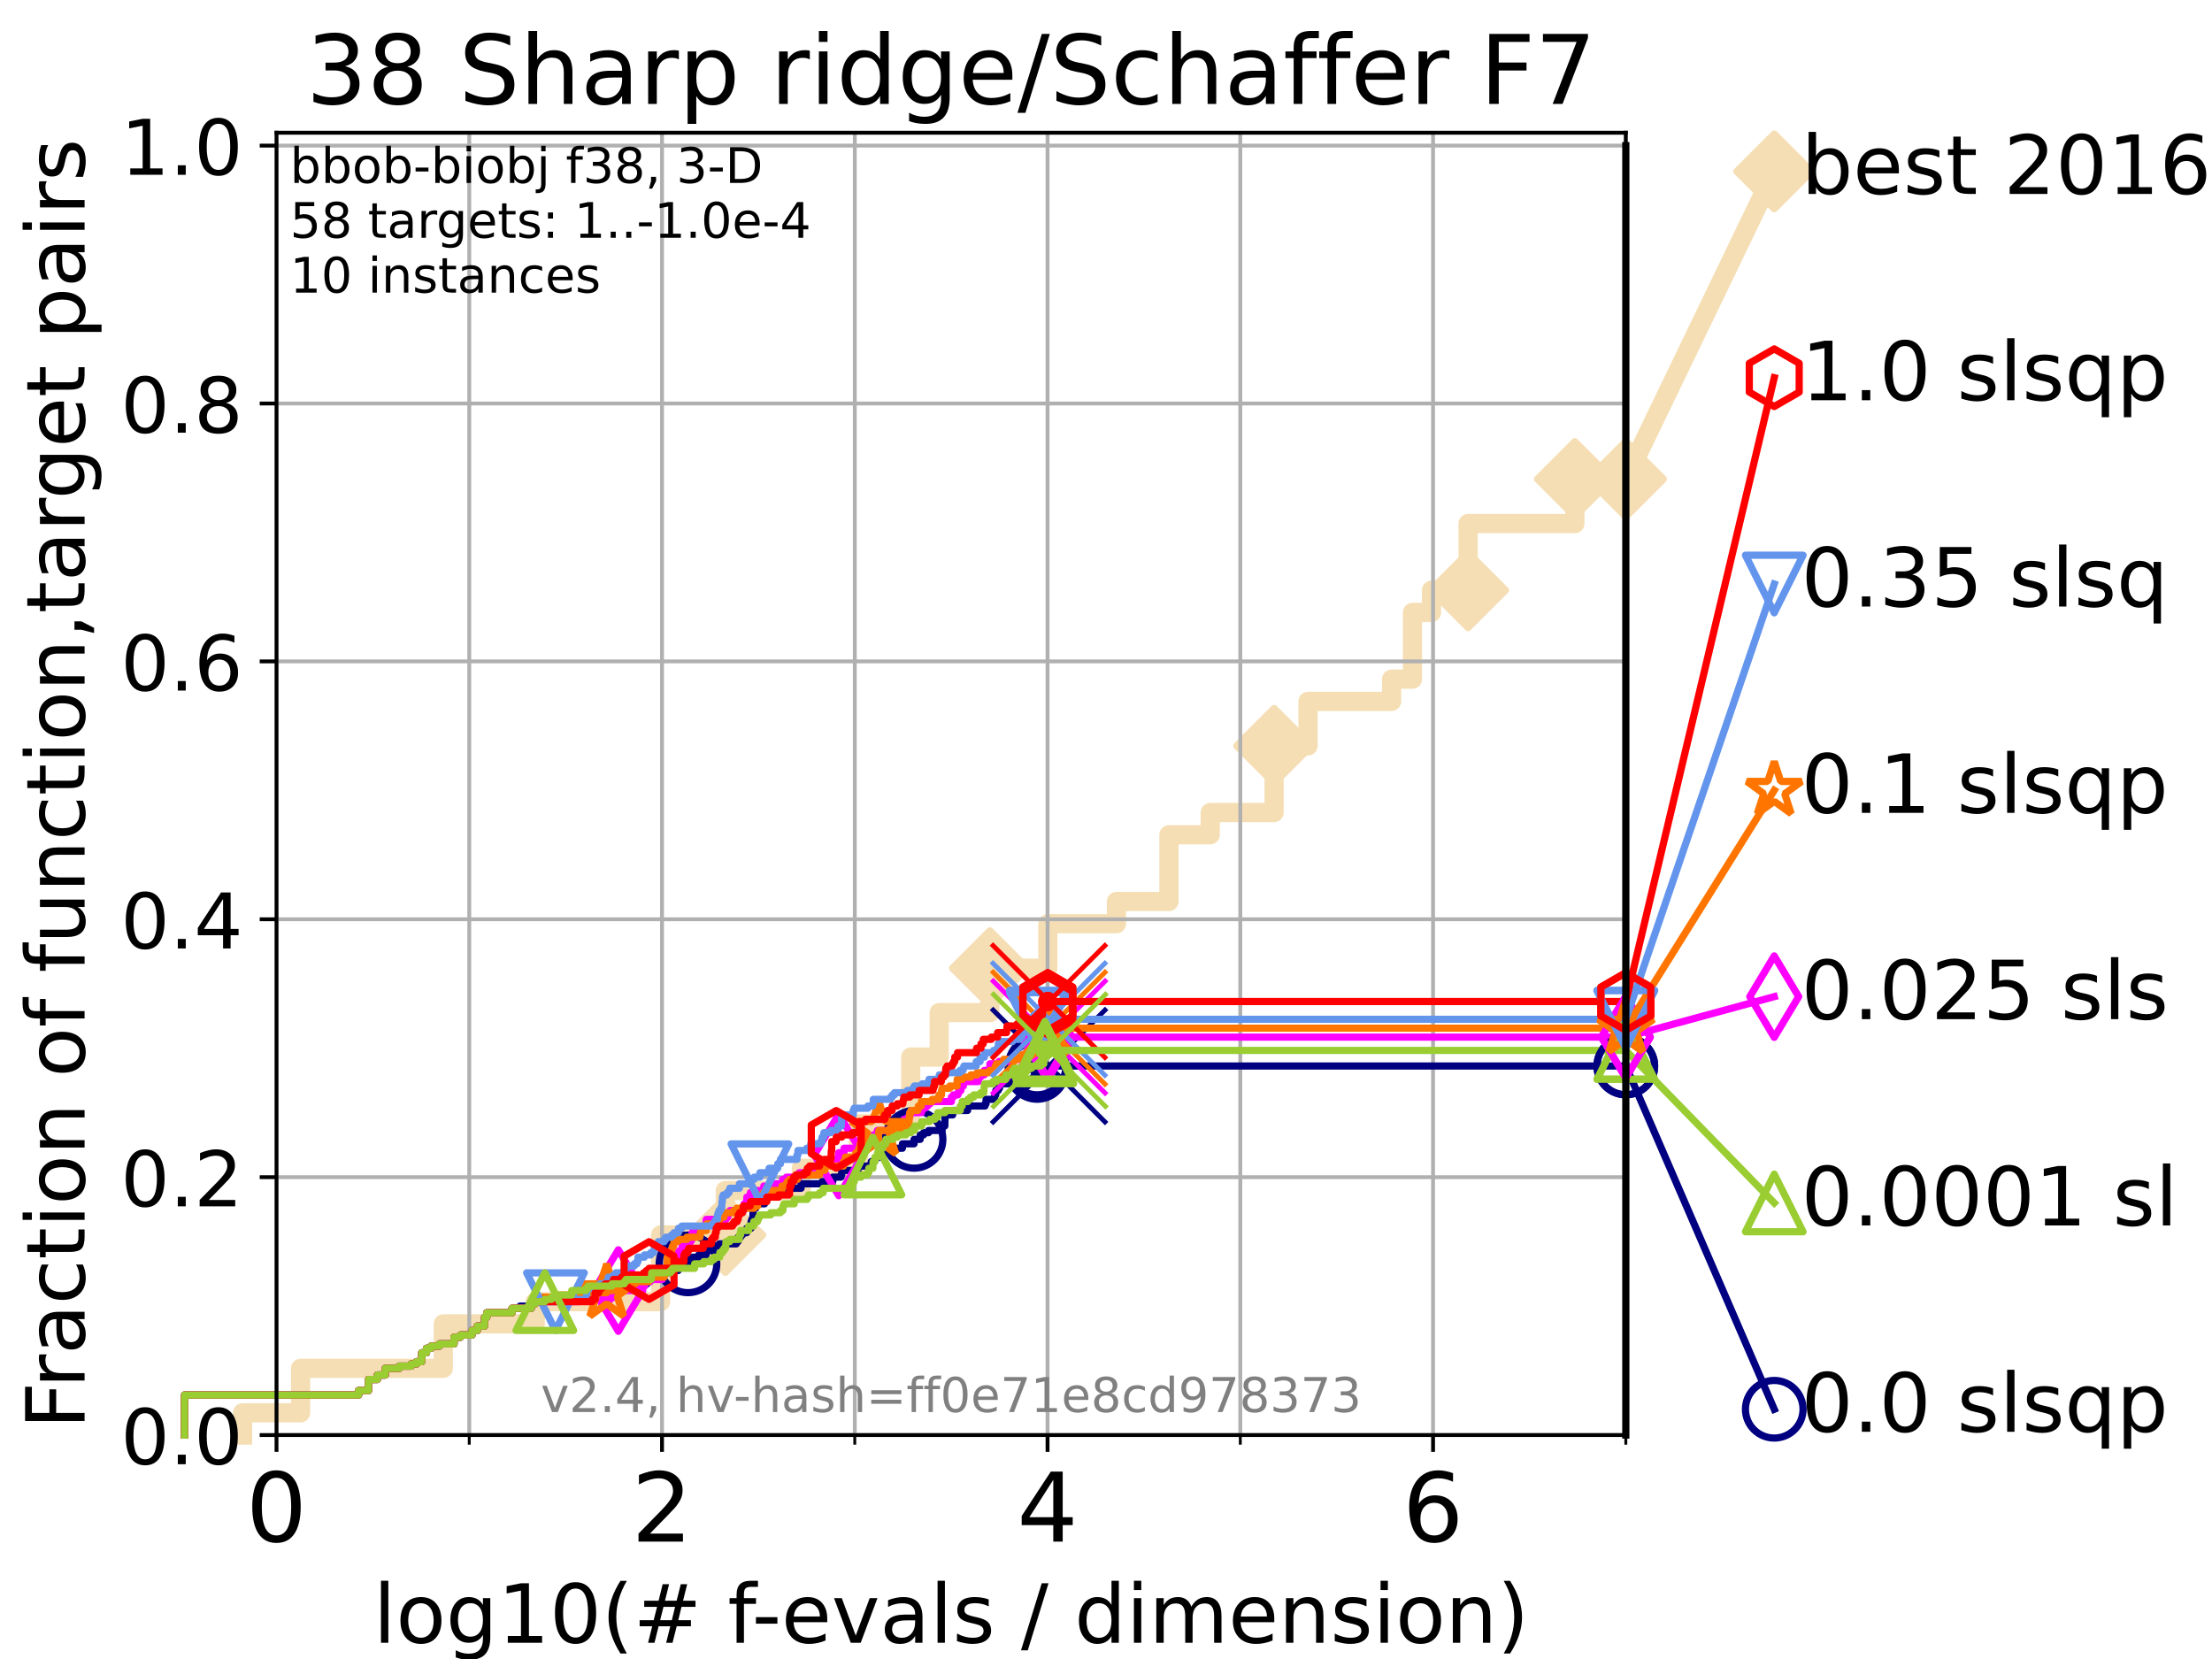 <?xml version="1.0" encoding="utf-8" standalone="no"?>
<!DOCTYPE svg PUBLIC "-//W3C//DTD SVG 1.1//EN"
  "http://www.w3.org/Graphics/SVG/1.1/DTD/svg11.dtd">
<!-- Created with matplotlib (https://matplotlib.org/) -->
<svg height="345.6pt" version="1.1" viewBox="0 0 460.8 345.6" width="460.8pt" xmlns="http://www.w3.org/2000/svg" xmlns:xlink="http://www.w3.org/1999/xlink">
 <defs>
  <style type="text/css">*{stroke-linecap:butt;stroke-linejoin:round;}</style>
 </defs>
 <g id="figure_1">
  <g id="patch_1">
   <path d="M 0 345.6 
L 460.8 345.6 
L 460.8 0 
L 0 0 
z
" style="fill:#ffffff;"/>
  </g>
  <g id="axes_1">
   <g id="patch_2">
    <path d="M 57.6 298.944 
L 338.688 298.944 
L 338.688 27.648 
L 57.6 27.648 
z
" style="fill:#ffffff;"/>
   </g>
   <g id="line2d_1">
    <path d="M 50.529 298.944 
L 50.529 294.313 
L 62.617 294.313 
L 62.617 285.05 
L 92.347 285.05 
L 92.347 275.788 
L 111.506 275.788 
L 111.506 271.157 
L 137.618 271.157 
L 137.618 257.263 
L 151.097 257.263 
L 151.097 248.001 
L 166.94 248.001 
L 166.94 243.37 
L 178.8 243.37 
L 178.8 234.107 
L 189.722 234.107 
L 189.722 220.214 
L 195.644 220.214 
L 195.644 210.951 
L 206.209 210.951 
L 206.209 201.689 
L 218.286 201.689 
L 218.286 192.426 
L 232.578 192.426 
L 232.578 187.795 
L 243.512 187.795 
L 243.512 173.901 
L 252.114 173.901 
L 252.114 169.27 
L 265.42 169.27 
L 265.42 155.377 
L 272.479 155.377 
L 272.479 146.114 
L 289.893 146.114 
L 289.893 141.483 
L 294.242 141.483 
L 294.242 127.589 
L 298.203 127.589 
L 298.203 122.958 
L 305.833 122.958 
L 305.833 109.065 
L 328.077 109.065 
L 328.077 99.802 
L 338.688 99.802 
" style="fill:none;stroke:#f5deb3;stroke-linecap:square;stroke-width:4;"/>
   </g>
   <g id="line2d_2">
    <defs>
     <path d="M 0 7.778 
L 7.778 0 
L 0 -7.778 
L -7.778 0 
z
" id="mc4c8bd281d" style="stroke:#f5deb3;stroke-linejoin:miter;stroke-width:1.5;"/>
    </defs>
    <g>
     <use style="fill:#f5deb3;stroke:#f5deb3;stroke-linejoin:miter;stroke-width:1.5;" x="151.097" xlink:href="#mc4c8bd281d" y="257.263"/>
     <use style="fill:#f5deb3;stroke:#f5deb3;stroke-linejoin:miter;stroke-width:1.5;" x="206.209" xlink:href="#mc4c8bd281d" y="201.689"/>
     <use style="fill:#f5deb3;stroke:#f5deb3;stroke-linejoin:miter;stroke-width:1.5;" x="265.42" xlink:href="#mc4c8bd281d" y="155.377"/>
     <use style="fill:#f5deb3;stroke:#f5deb3;stroke-linejoin:miter;stroke-width:1.5;" x="305.833" xlink:href="#mc4c8bd281d" y="122.958"/>
     <use style="fill:#f5deb3;stroke:#f5deb3;stroke-linejoin:miter;stroke-width:1.5;" x="328.077" xlink:href="#mc4c8bd281d" y="99.802"/>
     <use style="fill:#f5deb3;stroke:#f5deb3;stroke-linejoin:miter;stroke-width:1.5;" x="338.688" xlink:href="#mc4c8bd281d" y="99.802"/>
    </g>
   </g>
   <g id="line2d_3">
    <path style="fill:none;stroke:#f5deb3;stroke-linecap:square;stroke-width:4;"/>
    <g/>
   </g>
   <g id="line2d_4">
    <path d="M 338.688 99.802 
L 369.608 35.706 
" style="fill:none;stroke:#f5deb3;stroke-linecap:square;stroke-width:4;"/>
    <g>
     <use style="fill:#f5deb3;stroke:#f5deb3;stroke-linejoin:miter;stroke-width:1.5;" x="338.688" xlink:href="#mc4c8bd281d" y="99.802"/>
     <use style="fill:#f5deb3;stroke:#f5deb3;stroke-linejoin:miter;stroke-width:1.5;" x="369.608" xlink:href="#mc4c8bd281d" y="35.706"/>
    </g>
   </g>
   <g id="matplotlib.axis_1">
    <g id="xtick_1">
     <g id="line2d_5">
      <path clip-path="url(#p2049815171)" d="M 57.6 298.944 
L 57.6 27.648 
" style="fill:none;stroke:#b0b0b0;stroke-linecap:square;stroke-width:0.8;"/>
     </g>
     <g id="line2d_6">
      <defs>
       <path d="M 0 0 
L 0 3.5 
" id="medf243ec72" style="stroke:#000000;stroke-width:0.8;"/>
      </defs>
      <g>
       <use style="stroke:#000000;stroke-width:0.8;" x="57.6" xlink:href="#medf243ec72" y="298.944"/>
      </g>
     </g>
     <g id="text_1">
      <!-- 0 -->
      <g transform="translate(51.237 321.141)scale(0.2 -0.2)">
       <defs>
        <path d="M 31.781 66.406 
Q 24.172 66.406 20.328 58.906 
Q 16.5 51.422 16.5 36.375 
Q 16.5 21.391 20.328 13.891 
Q 24.172 6.391 31.781 6.391 
Q 39.453 6.391 43.281 13.891 
Q 47.125 21.391 47.125 36.375 
Q 47.125 51.422 43.281 58.906 
Q 39.453 66.406 31.781 66.406 
z
M 31.781 74.219 
Q 44.047 74.219 50.516 64.516 
Q 56.984 54.828 56.984 36.375 
Q 56.984 17.969 50.516 8.266 
Q 44.047 -1.422 31.781 -1.422 
Q 19.531 -1.422 13.062 8.266 
Q 6.594 17.969 6.594 36.375 
Q 6.594 54.828 13.062 64.516 
Q 19.531 74.219 31.781 74.219 
z
" id="DejaVuSans-48"/>
       </defs>
       <use xlink:href="#DejaVuSans-48"/>
      </g>
     </g>
    </g>
    <g id="xtick_2">
     <g id="line2d_7">
      <path clip-path="url(#p2049815171)" d="M 137.911 298.944 
L 137.911 27.648 
" style="fill:none;stroke:#b0b0b0;stroke-linecap:square;stroke-width:0.8;"/>
     </g>
     <g id="line2d_8">
      <g>
       <use style="stroke:#000000;stroke-width:0.8;" x="137.911" xlink:href="#medf243ec72" y="298.944"/>
      </g>
     </g>
     <g id="text_2">
      <!-- 2 -->
      <g transform="translate(131.548 321.141)scale(0.2 -0.2)">
       <defs>
        <path d="M 19.188 8.297 
L 53.609 8.297 
L 53.609 0 
L 7.328 0 
L 7.328 8.297 
Q 12.938 14.109 22.625 23.891 
Q 32.328 33.688 34.812 36.531 
Q 39.547 41.844 41.422 45.531 
Q 43.312 49.219 43.312 52.781 
Q 43.312 58.594 39.234 62.25 
Q 35.156 65.922 28.609 65.922 
Q 23.969 65.922 18.812 64.312 
Q 13.672 62.703 7.812 59.422 
L 7.812 69.391 
Q 13.766 71.781 18.938 73 
Q 24.125 74.219 28.422 74.219 
Q 39.75 74.219 46.484 68.547 
Q 53.219 62.891 53.219 53.422 
Q 53.219 48.922 51.531 44.891 
Q 49.859 40.875 45.406 35.406 
Q 44.188 33.984 37.641 27.219 
Q 31.109 20.453 19.188 8.297 
z
" id="DejaVuSans-50"/>
       </defs>
       <use xlink:href="#DejaVuSans-50"/>
      </g>
     </g>
    </g>
    <g id="xtick_3">
     <g id="line2d_9">
      <path clip-path="url(#p2049815171)" d="M 218.222 298.944 
L 218.222 27.648 
" style="fill:none;stroke:#b0b0b0;stroke-linecap:square;stroke-width:0.8;"/>
     </g>
     <g id="line2d_10">
      <g>
       <use style="stroke:#000000;stroke-width:0.8;" x="218.222" xlink:href="#medf243ec72" y="298.944"/>
      </g>
     </g>
     <g id="text_3">
      <!-- 4 -->
      <g transform="translate(211.859 321.141)scale(0.2 -0.2)">
       <defs>
        <path d="M 37.797 64.312 
L 12.891 25.391 
L 37.797 25.391 
z
M 35.203 72.906 
L 47.609 72.906 
L 47.609 25.391 
L 58.016 25.391 
L 58.016 17.188 
L 47.609 17.188 
L 47.609 0 
L 37.797 0 
L 37.797 17.188 
L 4.891 17.188 
L 4.891 26.703 
z
" id="DejaVuSans-52"/>
       </defs>
       <use xlink:href="#DejaVuSans-52"/>
      </g>
     </g>
    </g>
    <g id="xtick_4">
     <g id="line2d_11">
      <path clip-path="url(#p2049815171)" d="M 298.533 298.944 
L 298.533 27.648 
" style="fill:none;stroke:#b0b0b0;stroke-linecap:square;stroke-width:0.8;"/>
     </g>
     <g id="line2d_12">
      <g>
       <use style="stroke:#000000;stroke-width:0.8;" x="298.533" xlink:href="#medf243ec72" y="298.944"/>
      </g>
     </g>
     <g id="text_4">
      <!-- 6 -->
      <g transform="translate(292.17 321.141)scale(0.2 -0.2)">
       <defs>
        <path d="M 33.016 40.375 
Q 26.375 40.375 22.484 35.828 
Q 18.609 31.297 18.609 23.391 
Q 18.609 15.531 22.484 10.953 
Q 26.375 6.391 33.016 6.391 
Q 39.656 6.391 43.531 10.953 
Q 47.406 15.531 47.406 23.391 
Q 47.406 31.297 43.531 35.828 
Q 39.656 40.375 33.016 40.375 
z
M 52.594 71.297 
L 52.594 62.312 
Q 48.875 64.062 45.094 64.984 
Q 41.312 65.922 37.594 65.922 
Q 27.828 65.922 22.672 59.328 
Q 17.531 52.734 16.797 39.406 
Q 19.672 43.656 24.016 45.922 
Q 28.375 48.188 33.594 48.188 
Q 44.578 48.188 50.953 41.516 
Q 57.328 34.859 57.328 23.391 
Q 57.328 12.156 50.688 5.359 
Q 44.047 -1.422 33.016 -1.422 
Q 20.359 -1.422 13.672 8.266 
Q 6.984 17.969 6.984 36.375 
Q 6.984 53.656 15.188 63.938 
Q 23.391 74.219 37.203 74.219 
Q 40.922 74.219 44.703 73.484 
Q 48.484 72.75 52.594 71.297 
z
" id="DejaVuSans-54"/>
       </defs>
       <use xlink:href="#DejaVuSans-54"/>
      </g>
     </g>
    </g>
    <g id="xtick_5">
     <g id="line2d_13">
      <path clip-path="url(#p2049815171)" d="M 97.755 298.944 
L 97.755 27.648 
" style="fill:none;stroke:#b0b0b0;stroke-linecap:square;stroke-width:0.8;"/>
     </g>
     <g id="line2d_14">
      <defs>
       <path d="M 0 0 
L 0 2 
" id="m136ed8a9e0" style="stroke:#000000;stroke-width:0.6;"/>
      </defs>
      <g>
       <use style="stroke:#000000;stroke-width:0.6;" x="97.755" xlink:href="#m136ed8a9e0" y="298.944"/>
      </g>
     </g>
    </g>
    <g id="xtick_6">
     <g id="line2d_15">
      <path clip-path="url(#p2049815171)" d="M 178.066 298.944 
L 178.066 27.648 
" style="fill:none;stroke:#b0b0b0;stroke-linecap:square;stroke-width:0.8;"/>
     </g>
     <g id="line2d_16">
      <g>
       <use style="stroke:#000000;stroke-width:0.6;" x="178.066" xlink:href="#m136ed8a9e0" y="298.944"/>
      </g>
     </g>
    </g>
    <g id="xtick_7">
     <g id="line2d_17">
      <path clip-path="url(#p2049815171)" d="M 258.377 298.944 
L 258.377 27.648 
" style="fill:none;stroke:#b0b0b0;stroke-linecap:square;stroke-width:0.8;"/>
     </g>
     <g id="line2d_18">
      <g>
       <use style="stroke:#000000;stroke-width:0.6;" x="258.377" xlink:href="#m136ed8a9e0" y="298.944"/>
      </g>
     </g>
    </g>
    <g id="xtick_8">
     <g id="line2d_19">
      <path clip-path="url(#p2049815171)" d="M 338.688 298.944 
L 338.688 27.648 
" style="fill:none;stroke:#b0b0b0;stroke-linecap:square;stroke-width:0.8;"/>
     </g>
     <g id="line2d_20">
      <g>
       <use style="stroke:#000000;stroke-width:0.6;" x="338.688" xlink:href="#m136ed8a9e0" y="298.944"/>
      </g>
     </g>
    </g>
    <g id="text_5">
     <!-- log10(# f-evals / dimension) -->
     <g transform="translate(77.764 342.218)scale(0.17 -0.17)">
      <defs>
       <path d="M 9.422 75.984 
L 18.406 75.984 
L 18.406 0 
L 9.422 0 
z
" id="DejaVuSans-108"/>
       <path d="M 30.609 48.391 
Q 23.391 48.391 19.188 42.75 
Q 14.984 37.109 14.984 27.297 
Q 14.984 17.484 19.156 11.844 
Q 23.344 6.203 30.609 6.203 
Q 37.797 6.203 41.984 11.859 
Q 46.188 17.531 46.188 27.297 
Q 46.188 37.016 41.984 42.703 
Q 37.797 48.391 30.609 48.391 
z
M 30.609 56 
Q 42.328 56 49.016 48.375 
Q 55.719 40.766 55.719 27.297 
Q 55.719 13.875 49.016 6.219 
Q 42.328 -1.422 30.609 -1.422 
Q 18.844 -1.422 12.172 6.219 
Q 5.516 13.875 5.516 27.297 
Q 5.516 40.766 12.172 48.375 
Q 18.844 56 30.609 56 
z
" id="DejaVuSans-111"/>
       <path d="M 45.406 27.984 
Q 45.406 37.75 41.375 43.109 
Q 37.359 48.484 30.078 48.484 
Q 22.859 48.484 18.828 43.109 
Q 14.797 37.75 14.797 27.984 
Q 14.797 18.266 18.828 12.891 
Q 22.859 7.516 30.078 7.516 
Q 37.359 7.516 41.375 12.891 
Q 45.406 18.266 45.406 27.984 
z
M 54.391 6.781 
Q 54.391 -7.172 48.188 -13.984 
Q 42 -20.797 29.203 -20.797 
Q 24.469 -20.797 20.266 -20.094 
Q 16.062 -19.391 12.109 -17.922 
L 12.109 -9.188 
Q 16.062 -11.328 19.922 -12.344 
Q 23.781 -13.375 27.781 -13.375 
Q 36.625 -13.375 41.016 -8.766 
Q 45.406 -4.156 45.406 5.172 
L 45.406 9.625 
Q 42.625 4.781 38.281 2.391 
Q 33.938 0 27.875 0 
Q 17.828 0 11.672 7.656 
Q 5.516 15.328 5.516 27.984 
Q 5.516 40.672 11.672 48.328 
Q 17.828 56 27.875 56 
Q 33.938 56 38.281 53.609 
Q 42.625 51.219 45.406 46.391 
L 45.406 54.688 
L 54.391 54.688 
z
" id="DejaVuSans-103"/>
       <path d="M 12.406 8.297 
L 28.516 8.297 
L 28.516 63.922 
L 10.984 60.406 
L 10.984 69.391 
L 28.422 72.906 
L 38.281 72.906 
L 38.281 8.297 
L 54.391 8.297 
L 54.391 0 
L 12.406 0 
z
" id="DejaVuSans-49"/>
       <path d="M 31 75.875 
Q 24.469 64.656 21.281 53.656 
Q 18.109 42.672 18.109 31.391 
Q 18.109 20.125 21.312 9.062 
Q 24.516 -2 31 -13.188 
L 23.188 -13.188 
Q 15.875 -1.703 12.234 9.375 
Q 8.594 20.453 8.594 31.391 
Q 8.594 42.281 12.203 53.312 
Q 15.828 64.359 23.188 75.875 
z
" id="DejaVuSans-40"/>
       <path d="M 51.125 44 
L 36.922 44 
L 32.812 27.688 
L 47.125 27.688 
z
M 43.797 71.781 
L 38.719 51.516 
L 52.984 51.516 
L 58.109 71.781 
L 65.922 71.781 
L 60.891 51.516 
L 76.125 51.516 
L 76.125 44 
L 58.984 44 
L 54.984 27.688 
L 70.516 27.688 
L 70.516 20.219 
L 53.078 20.219 
L 48 0 
L 40.188 0 
L 45.219 20.219 
L 30.906 20.219 
L 25.875 0 
L 18.016 0 
L 23.094 20.219 
L 7.719 20.219 
L 7.719 27.688 
L 24.906 27.688 
L 29 44 
L 13.281 44 
L 13.281 51.516 
L 30.906 51.516 
L 35.891 71.781 
z
" id="DejaVuSans-35"/>
       <path id="DejaVuSans-32"/>
       <path d="M 37.109 75.984 
L 37.109 68.5 
L 28.516 68.5 
Q 23.688 68.5 21.797 66.547 
Q 19.922 64.594 19.922 59.516 
L 19.922 54.688 
L 34.719 54.688 
L 34.719 47.703 
L 19.922 47.703 
L 19.922 0 
L 10.891 0 
L 10.891 47.703 
L 2.297 47.703 
L 2.297 54.688 
L 10.891 54.688 
L 10.891 58.5 
Q 10.891 67.625 15.141 71.797 
Q 19.391 75.984 28.609 75.984 
z
" id="DejaVuSans-102"/>
       <path d="M 4.891 31.391 
L 31.203 31.391 
L 31.203 23.391 
L 4.891 23.391 
z
" id="DejaVuSans-45"/>
       <path d="M 56.203 29.594 
L 56.203 25.203 
L 14.891 25.203 
Q 15.484 15.922 20.484 11.062 
Q 25.484 6.203 34.422 6.203 
Q 39.594 6.203 44.453 7.469 
Q 49.312 8.734 54.109 11.281 
L 54.109 2.781 
Q 49.266 0.734 44.188 -0.344 
Q 39.109 -1.422 33.891 -1.422 
Q 20.797 -1.422 13.156 6.188 
Q 5.516 13.812 5.516 26.812 
Q 5.516 40.234 12.766 48.109 
Q 20.016 56 32.328 56 
Q 43.359 56 49.781 48.891 
Q 56.203 41.797 56.203 29.594 
z
M 47.219 32.234 
Q 47.125 39.594 43.094 43.984 
Q 39.062 48.391 32.422 48.391 
Q 24.906 48.391 20.391 44.141 
Q 15.875 39.891 15.188 32.172 
z
" id="DejaVuSans-101"/>
       <path d="M 2.984 54.688 
L 12.5 54.688 
L 29.594 8.797 
L 46.688 54.688 
L 56.203 54.688 
L 35.688 0 
L 23.484 0 
z
" id="DejaVuSans-118"/>
       <path d="M 34.281 27.484 
Q 23.391 27.484 19.188 25 
Q 14.984 22.516 14.984 16.5 
Q 14.984 11.719 18.141 8.906 
Q 21.297 6.109 26.703 6.109 
Q 34.188 6.109 38.703 11.406 
Q 43.219 16.703 43.219 25.484 
L 43.219 27.484 
z
M 52.203 31.203 
L 52.203 0 
L 43.219 0 
L 43.219 8.297 
Q 40.141 3.328 35.547 0.953 
Q 30.953 -1.422 24.312 -1.422 
Q 15.922 -1.422 10.953 3.297 
Q 6 8.016 6 15.922 
Q 6 25.141 12.172 29.828 
Q 18.359 34.516 30.609 34.516 
L 43.219 34.516 
L 43.219 35.406 
Q 43.219 41.609 39.141 45 
Q 35.062 48.391 27.688 48.391 
Q 23 48.391 18.547 47.266 
Q 14.109 46.141 10.016 43.891 
L 10.016 52.203 
Q 14.938 54.109 19.578 55.047 
Q 24.219 56 28.609 56 
Q 40.484 56 46.344 49.844 
Q 52.203 43.703 52.203 31.203 
z
" id="DejaVuSans-97"/>
       <path d="M 44.281 53.078 
L 44.281 44.578 
Q 40.484 46.531 36.375 47.5 
Q 32.281 48.484 27.875 48.484 
Q 21.188 48.484 17.844 46.438 
Q 14.5 44.391 14.5 40.281 
Q 14.5 37.156 16.891 35.375 
Q 19.281 33.594 26.516 31.984 
L 29.594 31.297 
Q 39.156 29.25 43.188 25.516 
Q 47.219 21.781 47.219 15.094 
Q 47.219 7.469 41.188 3.016 
Q 35.156 -1.422 24.609 -1.422 
Q 20.219 -1.422 15.453 -0.562 
Q 10.688 0.297 5.422 2 
L 5.422 11.281 
Q 10.406 8.688 15.234 7.391 
Q 20.062 6.109 24.812 6.109 
Q 31.156 6.109 34.562 8.281 
Q 37.984 10.453 37.984 14.406 
Q 37.984 18.062 35.516 20.016 
Q 33.062 21.969 24.703 23.781 
L 21.578 24.516 
Q 13.234 26.266 9.516 29.906 
Q 5.812 33.547 5.812 39.891 
Q 5.812 47.609 11.281 51.797 
Q 16.75 56 26.812 56 
Q 31.781 56 36.172 55.266 
Q 40.578 54.547 44.281 53.078 
z
" id="DejaVuSans-115"/>
       <path d="M 25.391 72.906 
L 33.688 72.906 
L 8.297 -9.281 
L 0 -9.281 
z
" id="DejaVuSans-47"/>
       <path d="M 45.406 46.391 
L 45.406 75.984 
L 54.391 75.984 
L 54.391 0 
L 45.406 0 
L 45.406 8.203 
Q 42.578 3.328 38.25 0.953 
Q 33.938 -1.422 27.875 -1.422 
Q 17.969 -1.422 11.734 6.484 
Q 5.516 14.406 5.516 27.297 
Q 5.516 40.188 11.734 48.094 
Q 17.969 56 27.875 56 
Q 33.938 56 38.25 53.625 
Q 42.578 51.266 45.406 46.391 
z
M 14.797 27.297 
Q 14.797 17.391 18.875 11.75 
Q 22.953 6.109 30.078 6.109 
Q 37.203 6.109 41.297 11.75 
Q 45.406 17.391 45.406 27.297 
Q 45.406 37.203 41.297 42.844 
Q 37.203 48.484 30.078 48.484 
Q 22.953 48.484 18.875 42.844 
Q 14.797 37.203 14.797 27.297 
z
" id="DejaVuSans-100"/>
       <path d="M 9.422 54.688 
L 18.406 54.688 
L 18.406 0 
L 9.422 0 
z
M 9.422 75.984 
L 18.406 75.984 
L 18.406 64.594 
L 9.422 64.594 
z
" id="DejaVuSans-105"/>
       <path d="M 52 44.188 
Q 55.375 50.25 60.062 53.125 
Q 64.75 56 71.094 56 
Q 79.641 56 84.281 50.016 
Q 88.922 44.047 88.922 33.016 
L 88.922 0 
L 79.891 0 
L 79.891 32.719 
Q 79.891 40.578 77.094 44.375 
Q 74.312 48.188 68.609 48.188 
Q 61.625 48.188 57.562 43.547 
Q 53.516 38.922 53.516 30.906 
L 53.516 0 
L 44.484 0 
L 44.484 32.719 
Q 44.484 40.625 41.703 44.406 
Q 38.922 48.188 33.109 48.188 
Q 26.219 48.188 22.156 43.531 
Q 18.109 38.875 18.109 30.906 
L 18.109 0 
L 9.078 0 
L 9.078 54.688 
L 18.109 54.688 
L 18.109 46.188 
Q 21.188 51.219 25.484 53.609 
Q 29.781 56 35.688 56 
Q 41.656 56 45.828 52.969 
Q 50 49.953 52 44.188 
z
" id="DejaVuSans-109"/>
       <path d="M 54.891 33.016 
L 54.891 0 
L 45.906 0 
L 45.906 32.719 
Q 45.906 40.484 42.875 44.328 
Q 39.844 48.188 33.797 48.188 
Q 26.516 48.188 22.312 43.547 
Q 18.109 38.922 18.109 30.906 
L 18.109 0 
L 9.078 0 
L 9.078 54.688 
L 18.109 54.688 
L 18.109 46.188 
Q 21.344 51.125 25.703 53.562 
Q 30.078 56 35.797 56 
Q 45.219 56 50.047 50.172 
Q 54.891 44.344 54.891 33.016 
z
" id="DejaVuSans-110"/>
       <path d="M 8.016 75.875 
L 15.828 75.875 
Q 23.141 64.359 26.781 53.312 
Q 30.422 42.281 30.422 31.391 
Q 30.422 20.453 26.781 9.375 
Q 23.141 -1.703 15.828 -13.188 
L 8.016 -13.188 
Q 14.5 -2 17.703 9.062 
Q 20.906 20.125 20.906 31.391 
Q 20.906 42.672 17.703 53.656 
Q 14.5 64.656 8.016 75.875 
z
" id="DejaVuSans-41"/>
      </defs>
      <use xlink:href="#DejaVuSans-108"/>
      <use x="27.783" xlink:href="#DejaVuSans-111"/>
      <use x="88.965" xlink:href="#DejaVuSans-103"/>
      <use x="152.441" xlink:href="#DejaVuSans-49"/>
      <use x="216.064" xlink:href="#DejaVuSans-48"/>
      <use x="279.688" xlink:href="#DejaVuSans-40"/>
      <use x="318.701" xlink:href="#DejaVuSans-35"/>
      <use x="402.49" xlink:href="#DejaVuSans-32"/>
      <use x="434.277" xlink:href="#DejaVuSans-102"/>
      <use x="463.982" xlink:href="#DejaVuSans-45"/>
      <use x="500.066" xlink:href="#DejaVuSans-101"/>
      <use x="561.59" xlink:href="#DejaVuSans-118"/>
      <use x="620.77" xlink:href="#DejaVuSans-97"/>
      <use x="682.049" xlink:href="#DejaVuSans-108"/>
      <use x="709.832" xlink:href="#DejaVuSans-115"/>
      <use x="761.932" xlink:href="#DejaVuSans-32"/>
      <use x="793.719" xlink:href="#DejaVuSans-47"/>
      <use x="827.41" xlink:href="#DejaVuSans-32"/>
      <use x="859.197" xlink:href="#DejaVuSans-100"/>
      <use x="922.674" xlink:href="#DejaVuSans-105"/>
      <use x="950.457" xlink:href="#DejaVuSans-109"/>
      <use x="1047.869" xlink:href="#DejaVuSans-101"/>
      <use x="1109.393" xlink:href="#DejaVuSans-110"/>
      <use x="1172.771" xlink:href="#DejaVuSans-115"/>
      <use x="1224.871" xlink:href="#DejaVuSans-105"/>
      <use x="1252.654" xlink:href="#DejaVuSans-111"/>
      <use x="1313.836" xlink:href="#DejaVuSans-110"/>
      <use x="1377.215" xlink:href="#DejaVuSans-41"/>
     </g>
    </g>
   </g>
   <g id="matplotlib.axis_2">
    <g id="ytick_1">
     <g id="line2d_21">
      <path clip-path="url(#p2049815171)" d="M 57.6 298.944 
L 338.688 298.944 
" style="fill:none;stroke:#b0b0b0;stroke-linecap:square;stroke-width:0.8;"/>
     </g>
     <g id="line2d_22">
      <defs>
       <path d="M 0 0 
L -3.5 0 
" id="m4fd44ec3a4" style="stroke:#000000;stroke-width:0.8;"/>
      </defs>
      <g>
       <use style="stroke:#000000;stroke-width:0.8;" x="57.6" xlink:href="#m4fd44ec3a4" y="298.944"/>
      </g>
     </g>
     <g id="text_6">
      <!-- 0.0 -->
      <g transform="translate(25.155 305.023)scale(0.16 -0.16)">
       <defs>
        <path d="M 10.688 12.406 
L 21 12.406 
L 21 0 
L 10.688 0 
z
" id="DejaVuSans-46"/>
       </defs>
       <use xlink:href="#DejaVuSans-48"/>
       <use x="63.623" xlink:href="#DejaVuSans-46"/>
       <use x="95.41" xlink:href="#DejaVuSans-48"/>
      </g>
     </g>
    </g>
    <g id="ytick_2">
     <g id="line2d_23">
      <path clip-path="url(#p2049815171)" d="M 57.6 245.222 
L 338.688 245.222 
" style="fill:none;stroke:#b0b0b0;stroke-linecap:square;stroke-width:0.8;"/>
     </g>
     <g id="line2d_24">
      <g>
       <use style="stroke:#000000;stroke-width:0.8;" x="57.6" xlink:href="#m4fd44ec3a4" y="245.222"/>
      </g>
     </g>
     <g id="text_7">
      <!-- 0.2 -->
      <g transform="translate(25.155 251.301)scale(0.16 -0.16)">
       <use xlink:href="#DejaVuSans-48"/>
       <use x="63.623" xlink:href="#DejaVuSans-46"/>
       <use x="95.41" xlink:href="#DejaVuSans-50"/>
      </g>
     </g>
    </g>
    <g id="ytick_3">
     <g id="line2d_25">
      <path clip-path="url(#p2049815171)" d="M 57.6 191.5 
L 338.688 191.5 
" style="fill:none;stroke:#b0b0b0;stroke-linecap:square;stroke-width:0.8;"/>
     </g>
     <g id="line2d_26">
      <g>
       <use style="stroke:#000000;stroke-width:0.8;" x="57.6" xlink:href="#m4fd44ec3a4" y="191.5"/>
      </g>
     </g>
     <g id="text_8">
      <!-- 0.4 -->
      <g transform="translate(25.155 197.579)scale(0.16 -0.16)">
       <use xlink:href="#DejaVuSans-48"/>
       <use x="63.623" xlink:href="#DejaVuSans-46"/>
       <use x="95.41" xlink:href="#DejaVuSans-52"/>
      </g>
     </g>
    </g>
    <g id="ytick_4">
     <g id="line2d_27">
      <path clip-path="url(#p2049815171)" d="M 57.6 137.778 
L 338.688 137.778 
" style="fill:none;stroke:#b0b0b0;stroke-linecap:square;stroke-width:0.8;"/>
     </g>
     <g id="line2d_28">
      <g>
       <use style="stroke:#000000;stroke-width:0.8;" x="57.6" xlink:href="#m4fd44ec3a4" y="137.778"/>
      </g>
     </g>
     <g id="text_9">
      <!-- 0.6 -->
      <g transform="translate(25.155 143.857)scale(0.16 -0.16)">
       <use xlink:href="#DejaVuSans-48"/>
       <use x="63.623" xlink:href="#DejaVuSans-46"/>
       <use x="95.41" xlink:href="#DejaVuSans-54"/>
      </g>
     </g>
    </g>
    <g id="ytick_5">
     <g id="line2d_29">
      <path clip-path="url(#p2049815171)" d="M 57.6 84.056 
L 338.688 84.056 
" style="fill:none;stroke:#b0b0b0;stroke-linecap:square;stroke-width:0.8;"/>
     </g>
     <g id="line2d_30">
      <g>
       <use style="stroke:#000000;stroke-width:0.8;" x="57.6" xlink:href="#m4fd44ec3a4" y="84.056"/>
      </g>
     </g>
     <g id="text_10">
      <!-- 0.8 -->
      <g transform="translate(25.155 90.135)scale(0.16 -0.16)">
       <defs>
        <path d="M 31.781 34.625 
Q 24.75 34.625 20.719 30.859 
Q 16.703 27.094 16.703 20.516 
Q 16.703 13.922 20.719 10.156 
Q 24.75 6.391 31.781 6.391 
Q 38.812 6.391 42.859 10.172 
Q 46.922 13.969 46.922 20.516 
Q 46.922 27.094 42.891 30.859 
Q 38.875 34.625 31.781 34.625 
z
M 21.922 38.812 
Q 15.578 40.375 12.031 44.719 
Q 8.5 49.078 8.5 55.328 
Q 8.5 64.062 14.719 69.141 
Q 20.953 74.219 31.781 74.219 
Q 42.672 74.219 48.875 69.141 
Q 55.078 64.062 55.078 55.328 
Q 55.078 49.078 51.531 44.719 
Q 48 40.375 41.703 38.812 
Q 48.828 37.156 52.797 32.312 
Q 56.781 27.484 56.781 20.516 
Q 56.781 9.906 50.312 4.234 
Q 43.844 -1.422 31.781 -1.422 
Q 19.734 -1.422 13.25 4.234 
Q 6.781 9.906 6.781 20.516 
Q 6.781 27.484 10.781 32.312 
Q 14.797 37.156 21.922 38.812 
z
M 18.312 54.391 
Q 18.312 48.734 21.844 45.562 
Q 25.391 42.391 31.781 42.391 
Q 38.141 42.391 41.719 45.562 
Q 45.312 48.734 45.312 54.391 
Q 45.312 60.062 41.719 63.234 
Q 38.141 66.406 31.781 66.406 
Q 25.391 66.406 21.844 63.234 
Q 18.312 60.062 18.312 54.391 
z
" id="DejaVuSans-56"/>
       </defs>
       <use xlink:href="#DejaVuSans-48"/>
       <use x="63.623" xlink:href="#DejaVuSans-46"/>
       <use x="95.41" xlink:href="#DejaVuSans-56"/>
      </g>
     </g>
    </g>
    <g id="ytick_6">
     <g id="line2d_31">
      <path clip-path="url(#p2049815171)" d="M 57.6 30.334 
L 338.688 30.334 
" style="fill:none;stroke:#b0b0b0;stroke-linecap:square;stroke-width:0.8;"/>
     </g>
     <g id="line2d_32">
      <g>
       <use style="stroke:#000000;stroke-width:0.8;" x="57.6" xlink:href="#m4fd44ec3a4" y="30.334"/>
      </g>
     </g>
     <g id="text_11">
      <!-- 1.0 -->
      <g transform="translate(25.155 36.413)scale(0.16 -0.16)">
       <use xlink:href="#DejaVuSans-49"/>
       <use x="63.623" xlink:href="#DejaVuSans-46"/>
       <use x="95.41" xlink:href="#DejaVuSans-48"/>
      </g>
     </g>
    </g>
    <g id="text_12">
     <!-- Fraction of function,target pairs -->
     <g transform="translate(17.62 297.681)rotate(-90)scale(0.17 -0.17)">
      <defs>
       <path d="M 9.812 72.906 
L 51.703 72.906 
L 51.703 64.594 
L 19.672 64.594 
L 19.672 43.109 
L 48.578 43.109 
L 48.578 34.812 
L 19.672 34.812 
L 19.672 0 
L 9.812 0 
z
" id="DejaVuSans-70"/>
       <path d="M 41.109 46.297 
Q 39.594 47.172 37.812 47.578 
Q 36.031 48 33.891 48 
Q 26.266 48 22.188 43.047 
Q 18.109 38.094 18.109 28.812 
L 18.109 0 
L 9.078 0 
L 9.078 54.688 
L 18.109 54.688 
L 18.109 46.188 
Q 20.953 51.172 25.484 53.578 
Q 30.031 56 36.531 56 
Q 37.453 56 38.578 55.875 
Q 39.703 55.766 41.062 55.516 
z
" id="DejaVuSans-114"/>
       <path d="M 48.781 52.594 
L 48.781 44.188 
Q 44.969 46.297 41.141 47.344 
Q 37.312 48.391 33.406 48.391 
Q 24.656 48.391 19.812 42.844 
Q 14.984 37.312 14.984 27.297 
Q 14.984 17.281 19.812 11.734 
Q 24.656 6.203 33.406 6.203 
Q 37.312 6.203 41.141 7.25 
Q 44.969 8.297 48.781 10.406 
L 48.781 2.094 
Q 45.016 0.344 40.984 -0.531 
Q 36.969 -1.422 32.422 -1.422 
Q 20.062 -1.422 12.781 6.344 
Q 5.516 14.109 5.516 27.297 
Q 5.516 40.672 12.859 48.328 
Q 20.219 56 33.016 56 
Q 37.156 56 41.109 55.141 
Q 45.062 54.297 48.781 52.594 
z
" id="DejaVuSans-99"/>
       <path d="M 18.312 70.219 
L 18.312 54.688 
L 36.812 54.688 
L 36.812 47.703 
L 18.312 47.703 
L 18.312 18.016 
Q 18.312 11.328 20.141 9.422 
Q 21.969 7.516 27.594 7.516 
L 36.812 7.516 
L 36.812 0 
L 27.594 0 
Q 17.188 0 13.234 3.875 
Q 9.281 7.766 9.281 18.016 
L 9.281 47.703 
L 2.688 47.703 
L 2.688 54.688 
L 9.281 54.688 
L 9.281 70.219 
z
" id="DejaVuSans-116"/>
       <path d="M 8.5 21.578 
L 8.5 54.688 
L 17.484 54.688 
L 17.484 21.922 
Q 17.484 14.156 20.5 10.266 
Q 23.531 6.391 29.594 6.391 
Q 36.859 6.391 41.078 11.031 
Q 45.312 15.672 45.312 23.688 
L 45.312 54.688 
L 54.297 54.688 
L 54.297 0 
L 45.312 0 
L 45.312 8.406 
Q 42.047 3.422 37.719 1 
Q 33.406 -1.422 27.688 -1.422 
Q 18.266 -1.422 13.375 4.438 
Q 8.5 10.297 8.5 21.578 
z
M 31.109 56 
z
" id="DejaVuSans-117"/>
       <path d="M 11.719 12.406 
L 22.016 12.406 
L 22.016 4 
L 14.016 -11.625 
L 7.719 -11.625 
L 11.719 4 
z
" id="DejaVuSans-44"/>
       <path d="M 18.109 8.203 
L 18.109 -20.797 
L 9.078 -20.797 
L 9.078 54.688 
L 18.109 54.688 
L 18.109 46.391 
Q 20.953 51.266 25.266 53.625 
Q 29.594 56 35.594 56 
Q 45.562 56 51.781 48.094 
Q 58.016 40.188 58.016 27.297 
Q 58.016 14.406 51.781 6.484 
Q 45.562 -1.422 35.594 -1.422 
Q 29.594 -1.422 25.266 0.953 
Q 20.953 3.328 18.109 8.203 
z
M 48.688 27.297 
Q 48.688 37.203 44.609 42.844 
Q 40.531 48.484 33.406 48.484 
Q 26.266 48.484 22.188 42.844 
Q 18.109 37.203 18.109 27.297 
Q 18.109 17.391 22.188 11.75 
Q 26.266 6.109 33.406 6.109 
Q 40.531 6.109 44.609 11.75 
Q 48.688 17.391 48.688 27.297 
z
" id="DejaVuSans-112"/>
      </defs>
      <use xlink:href="#DejaVuSans-70"/>
      <use x="50.27" xlink:href="#DejaVuSans-114"/>
      <use x="91.383" xlink:href="#DejaVuSans-97"/>
      <use x="152.662" xlink:href="#DejaVuSans-99"/>
      <use x="207.643" xlink:href="#DejaVuSans-116"/>
      <use x="246.852" xlink:href="#DejaVuSans-105"/>
      <use x="274.635" xlink:href="#DejaVuSans-111"/>
      <use x="335.816" xlink:href="#DejaVuSans-110"/>
      <use x="399.195" xlink:href="#DejaVuSans-32"/>
      <use x="430.982" xlink:href="#DejaVuSans-111"/>
      <use x="492.164" xlink:href="#DejaVuSans-102"/>
      <use x="527.369" xlink:href="#DejaVuSans-32"/>
      <use x="559.156" xlink:href="#DejaVuSans-102"/>
      <use x="594.361" xlink:href="#DejaVuSans-117"/>
      <use x="657.74" xlink:href="#DejaVuSans-110"/>
      <use x="721.119" xlink:href="#DejaVuSans-99"/>
      <use x="776.1" xlink:href="#DejaVuSans-116"/>
      <use x="815.309" xlink:href="#DejaVuSans-105"/>
      <use x="843.092" xlink:href="#DejaVuSans-111"/>
      <use x="904.273" xlink:href="#DejaVuSans-110"/>
      <use x="967.652" xlink:href="#DejaVuSans-44"/>
      <use x="999.439" xlink:href="#DejaVuSans-116"/>
      <use x="1038.648" xlink:href="#DejaVuSans-97"/>
      <use x="1099.928" xlink:href="#DejaVuSans-114"/>
      <use x="1139.291" xlink:href="#DejaVuSans-103"/>
      <use x="1202.768" xlink:href="#DejaVuSans-101"/>
      <use x="1264.291" xlink:href="#DejaVuSans-116"/>
      <use x="1303.5" xlink:href="#DejaVuSans-32"/>
      <use x="1335.287" xlink:href="#DejaVuSans-112"/>
      <use x="1398.764" xlink:href="#DejaVuSans-97"/>
      <use x="1460.043" xlink:href="#DejaVuSans-105"/>
      <use x="1487.826" xlink:href="#DejaVuSans-114"/>
      <use x="1528.939" xlink:href="#DejaVuSans-115"/>
     </g>
    </g>
   </g>
   <g id="line2d_33">
    <defs>
     <path d="M 0 1.5 
C 0.398 1.5 0.779 1.342 1.061 1.061 
C 1.342 0.779 1.5 0.398 1.5 0 
C 1.5 -0.398 1.342 -0.779 1.061 -1.061 
C 0.779 -1.342 0.398 -1.5 0 -1.5 
C -0.398 -1.5 -0.779 -1.342 -1.061 -1.061 
C -1.342 -0.779 -1.5 -0.398 -1.5 0 
C -1.5 0.398 -1.342 0.779 -1.061 1.061 
C -0.779 1.342 -0.398 1.5 0 1.5 
z
" id="m4b55705caa" style="stroke:#f5deb3;"/>
    </defs>
    <g>
     <use style="fill:#f5deb3;stroke:#f5deb3;" x="328.077" xlink:href="#m4b55705caa" y="99.802"/>
     <use style="fill:#f5deb3;stroke:#f5deb3;" x="328.077" xlink:href="#m4b55705caa" y="99.802"/>
    </g>
   </g>
   <g id="line2d_34">
    <defs>
     <path d="M 0 1.5 
C 0.398 1.5 0.779 1.342 1.061 1.061 
C 1.342 0.779 1.5 0.398 1.5 0 
C 1.5 -0.398 1.342 -0.779 1.061 -1.061 
C 0.779 -1.342 0.398 -1.5 0 -1.5 
C -0.398 -1.5 -0.779 -1.342 -1.061 -1.061 
C -1.342 -0.779 -1.5 -0.398 -1.5 0 
C -1.5 0.398 -1.342 0.779 -1.061 1.061 
C -0.779 1.342 -0.398 1.5 0 1.5 
z
" id="m3db034f9ca" style="stroke:#000080;"/>
    </defs>
    <g>
     <use style="fill:#000080;stroke:#000080;" x="216.054" xlink:href="#m3db034f9ca" y="222.066"/>
     <use style="fill:#000080;stroke:#000080;" x="216.054" xlink:href="#m3db034f9ca" y="222.066"/>
    </g>
   </g>
   <g id="line2d_35">
    <path d="M 38.441 298.944 
L 38.441 290.608 
L 74.705 290.608 
L 74.705 289.682 
L 76.759 289.682 
L 76.759 287.366 
L 78.596 287.366 
L 78.596 286.44 
L 80.259 286.44 
L 80.259 285.05 
L 83.172 285.05 
L 83.172 284.587 
L 85.667 284.587 
L 85.667 284.124 
L 86.793 284.124 
L 86.793 283.661 
L 87.85 283.661 
L 87.85 281.809 
L 88.847 281.809 
L 88.847 280.882 
L 89.79 280.882 
L 89.79 280.419 
L 91.535 280.419 
L 91.535 279.956 
L 94.576 279.956 
L 94.576 278.567 
L 95.918 278.567 
L 95.918 278.104 
L 98.327 278.104 
L 98.327 277.177 
L 99.418 277.177 
L 99.418 276.251 
L 100.935 276.251 
L 100.935 274.399 
L 101.413 274.399 
L 101.413 273.472 
L 106.664 273.472 
L 106.664 272.546 
L 108.326 272.546 
L 108.326 272.083 
L 110.694 272.083 
L 110.694 271.157 
L 111.506 271.157 
L 111.506 270.694 
L 113.264 270.694 
L 113.264 270.231 
L 120.094 270.231 
L 120.094 269.767 
L 121.037 269.767 
L 121.037 269.304 
L 122.076 269.304 
L 122.076 268.378 
L 129.195 268.378 
L 129.195 267.915 
L 130.752 267.915 
L 130.752 267.452 
L 134.801 267.452 
L 134.801 266.989 
L 135.145 266.989 
L 135.145 266.526 
L 135.348 266.526 
L 135.348 266.062 
L 136.202 266.062 
L 136.202 265.599 
L 137.618 265.599 
L 137.618 265.136 
L 139.307 265.136 
L 139.307 264.673 
L 141.283 264.673 
L 141.283 263.747 
L 142.664 263.747 
L 142.664 263.284 
L 143.316 263.284 
L 143.316 262.357 
L 144.31 262.357 
L 144.31 261.894 
L 145.554 261.894 
L 145.554 261.431 
L 147.096 261.431 
L 147.096 260.505 
L 148.129 260.505 
L 148.129 259.579 
L 149.853 259.579 
L 149.853 259.116 
L 153.395 259.116 
L 153.395 258.653 
L 153.75 258.653 
L 153.75 257.726 
L 154.281 257.726 
L 154.281 257.263 
L 154.641 257.263 
L 154.641 256.8 
L 155.552 256.8 
L 155.552 255.874 
L 156.459 255.874 
L 156.459 254.484 
L 156.599 254.484 
L 156.599 254.021 
L 156.816 254.021 
L 156.914 251.706 
L 157.434 251.706 
L 157.434 250.779 
L 159.27 250.779 
L 159.27 250.316 
L 159.473 250.316 
L 159.473 249.853 
L 159.858 249.853 
L 159.858 249.39 
L 160.038 249.39 
L 160.038 248.927 
L 161.867 248.927 
L 161.867 248.464 
L 162.043 248.464 
L 162.043 248.001 
L 162.26 248.001 
L 162.26 247.538 
L 166.873 247.538 
L 166.873 246.611 
L 171.272 246.611 
L 171.272 246.148 
L 173.478 246.148 
L 173.478 245.222 
L 175.184 245.222 
L 175.184 244.759 
L 175.341 244.759 
L 175.341 243.833 
L 178.733 243.833 
L 178.733 242.906 
L 181.362 242.906 
L 181.362 242.443 
L 181.496 242.443 
L 181.496 241.98 
L 182.166 241.98 
L 182.166 241.517 
L 182.453 241.517 
L 182.453 241.054 
L 183.963 241.054 
L 183.963 240.128 
L 185.713 240.128 
L 185.713 239.665 
L 185.87 239.665 
L 185.87 239.201 
L 187.991 239.201 
L 187.991 238.275 
L 190.417 238.275 
L 190.417 237.349 
L 191.689 237.349 
L 191.689 236.423 
L 192.401 236.423 
L 192.401 235.96 
L 193.438 235.96 
L 193.438 235.496 
L 196.259 235.496 
L 196.259 234.57 
L 196.825 234.57 
L 196.863 232.718 
L 196.966 232.718 
L 196.966 232.255 
L 198.461 232.255 
L 198.461 231.328 
L 201.565 231.328 
L 201.565 230.402 
L 205.199 230.402 
L 205.199 229.939 
L 205.413 229.939 
L 205.413 229.013 
L 207.199 229.013 
L 207.232 228.087 
L 207.446 228.087 
L 207.446 227.16 
L 207.958 227.16 
L 207.958 226.697 
L 208.224 226.697 
L 208.224 225.771 
L 213.04 225.771 
L 213.091 224.845 
L 215.215 224.845 
L 215.215 224.382 
L 215.461 224.382 
L 215.558 222.992 
L 216.054 222.992 
L 216.054 222.066 
L 338.688 222.066 
L 338.688 222.066 
" style="fill:none;stroke:#000080;stroke-linecap:square;stroke-width:1.5;"/>
   </g>
   <g id="line2d_36">
    <defs>
     <path d="M 0 6 
C 1.591 6 3.117 5.368 4.243 4.243 
C 5.368 3.117 6 1.591 6 0 
C 6 -1.591 5.368 -3.117 4.243 -4.243 
C 3.117 -5.368 1.591 -6 0 -6 
C -1.591 -6 -3.117 -5.368 -4.243 -4.243 
C -5.368 -3.117 -6 -1.591 -6 0 
C -6 1.591 -5.368 3.117 -4.243 4.243 
C -3.117 5.368 -1.591 6 0 6 
z
" id="mfaee6fcf51" style="stroke:#000080;stroke-width:1.5;"/>
    </defs>
    <g>
     <use style="fill-opacity:0;stroke:#000080;stroke-width:1.5;" x="143.316" xlink:href="#mfaee6fcf51" y="263.284"/>
     <use style="fill-opacity:0;stroke:#000080;stroke-width:1.5;" x="190.417" xlink:href="#mfaee6fcf51" y="237.349"/>
     <use style="fill-opacity:0;stroke:#000080;stroke-width:1.5;" x="216.054" xlink:href="#mfaee6fcf51" y="222.992"/>
     <use style="fill-opacity:0;stroke:#000080;stroke-width:1.5;" x="216.054" xlink:href="#mfaee6fcf51" y="222.066"/>
     <use style="fill-opacity:0;stroke:#000080;stroke-width:1.5;" x="338.688" xlink:href="#mfaee6fcf51" y="222.066"/>
    </g>
   </g>
   <g id="line2d_37">
    <path style="fill:none;stroke:#000080;stroke-linecap:square;stroke-width:1.5;"/>
    <g/>
   </g>
   <g id="line2d_38">
    <path clip-path="url(#p2049815171)" d="M 218.538 222.066 
" style="fill:none;stroke:#000080;stroke-linecap:square;stroke-width:1.5;"/>
    <defs>
     <path d="M -12 12 
L 12 -12 
M -12 -12 
L 12 12 
" id="m1e44cd2337" style="stroke:#000080;"/>
    </defs>
    <g clip-path="url(#p2049815171)">
     <use style="fill:#000080;stroke:#000080;" x="218.538" xlink:href="#m1e44cd2337" y="222.066"/>
    </g>
   </g>
   <g id="line2d_39">
    <defs>
     <path d="M 0 1.5 
C 0.398 1.5 0.779 1.342 1.061 1.061 
C 1.342 0.779 1.5 0.398 1.5 0 
C 1.5 -0.398 1.342 -0.779 1.061 -1.061 
C 0.779 -1.342 0.398 -1.5 0 -1.5 
C -0.398 -1.5 -0.779 -1.342 -1.061 -1.061 
C -1.342 -0.779 -1.5 -0.398 -1.5 0 
C -1.5 0.398 -1.342 0.779 -1.061 1.061 
C -0.779 1.342 -0.398 1.5 0 1.5 
z
" id="m9a6c8b08fc" style="stroke:#ff00ff;"/>
    </defs>
    <g>
     <use style="fill:#ff00ff;stroke:#ff00ff;" x="218.214" xlink:href="#m9a6c8b08fc" y="216.045"/>
     <use style="fill:#ff00ff;stroke:#ff00ff;" x="218.214" xlink:href="#m9a6c8b08fc" y="216.045"/>
    </g>
   </g>
   <g id="line2d_40">
    <path d="M 38.441 298.944 
L 38.441 290.608 
L 74.705 290.608 
L 74.705 289.682 
L 76.759 289.682 
L 76.759 287.366 
L 78.596 287.366 
L 78.596 286.44 
L 80.259 286.44 
L 80.259 285.05 
L 83.172 285.05 
L 83.172 284.587 
L 85.667 284.587 
L 85.667 284.124 
L 86.793 284.124 
L 86.793 283.661 
L 87.85 283.661 
L 87.85 281.809 
L 88.847 281.809 
L 88.847 280.882 
L 89.79 280.882 
L 89.79 280.419 
L 91.535 280.419 
L 91.535 279.956 
L 94.576 279.956 
L 94.576 278.567 
L 95.918 278.567 
L 95.918 278.104 
L 98.327 278.104 
L 98.327 277.177 
L 99.418 277.177 
L 99.418 276.251 
L 100.935 276.251 
L 100.935 274.399 
L 101.413 274.399 
L 101.413 273.472 
L 106.664 273.472 
L 106.664 272.546 
L 110.694 272.546 
L 110.694 271.62 
L 111.506 271.62 
L 111.506 271.157 
L 120.572 271.157 
L 120.572 270.694 
L 127.165 270.694 
L 127.165 270.231 
L 128.411 270.231 
L 128.411 269.304 
L 128.808 269.304 
L 128.808 268.841 
L 133.201 268.841 
L 133.201 268.378 
L 133.578 268.378 
L 133.578 267.915 
L 134.308 267.915 
L 134.308 266.989 
L 135.482 266.989 
L 135.482 266.526 
L 137.969 266.526 
L 137.969 265.599 
L 138.084 265.599 
L 138.142 264.673 
L 138.762 264.673 
L 138.762 264.21 
L 139.887 264.21 
L 139.939 261.894 
L 141.09 261.894 
L 141.09 260.968 
L 141.568 260.968 
L 141.568 260.505 
L 142.079 260.505 
L 142.125 259.116 
L 143.443 259.116 
L 143.443 258.653 
L 143.944 258.653 
L 143.944 258.189 
L 144.189 258.189 
L 144.189 256.8 
L 144.431 256.8 
L 144.431 256.337 
L 144.63 256.337 
L 144.63 255.874 
L 146.784 255.874 
L 146.784 255.411 
L 147.027 255.411 
L 147.13 254.021 
L 151.26 254.021 
L 151.26 253.558 
L 151.608 253.558 
L 151.608 252.632 
L 152.079 252.632 
L 152.079 252.169 
L 154.95 252.169 
L 155.016 250.779 
L 155.574 250.779 
L 155.574 249.39 
L 156.297 249.39 
L 156.297 248.464 
L 157.791 248.464 
L 157.791 248.001 
L 159.115 248.001 
L 159.115 247.075 
L 161.45 247.075 
L 161.45 246.611 
L 163.034 246.611 
L 163.034 245.685 
L 163.828 245.685 
L 163.828 245.222 
L 166.494 245.222 
L 166.494 244.296 
L 168.537 244.296 
L 168.537 243.833 
L 169.814 243.833 
L 169.814 243.37 
L 171.561 243.37 
L 171.561 242.443 
L 172.085 242.443 
L 172.085 241.98 
L 173.674 241.98 
L 173.674 241.517 
L 174.704 241.517 
L 174.726 240.128 
L 175.824 240.128 
L 175.824 239.201 
L 178.661 239.201 
L 178.7 237.812 
L 179.574 237.812 
L 179.574 237.349 
L 181.381 237.349 
L 181.381 236.886 
L 181.921 236.886 
L 181.921 236.423 
L 182.762 236.423 
L 182.762 235.496 
L 187.48 235.496 
L 187.48 234.57 
L 187.806 234.57 
L 187.806 233.644 
L 188.288 233.644 
L 188.288 233.181 
L 189.115 233.181 
L 189.115 232.718 
L 189.524 232.718 
L 189.524 231.792 
L 191.977 231.792 
L 191.977 230.865 
L 192.713 230.865 
L 192.713 230.402 
L 193.273 230.402 
L 193.273 229.939 
L 193.757 229.939 
L 193.757 229.476 
L 198.194 229.476 
L 198.194 228.55 
L 198.587 228.55 
L 198.587 228.087 
L 199.544 228.087 
L 199.544 227.623 
L 199.782 227.623 
L 199.782 227.16 
L 200.181 227.16 
L 200.181 226.234 
L 200.687 226.234 
L 200.687 225.308 
L 203.818 225.308 
L 203.818 224.382 
L 204.282 224.382 
L 204.282 223.918 
L 205.044 223.918 
L 205.044 222.992 
L 206.189 222.992 
L 206.228 221.603 
L 208.107 221.603 
L 208.107 221.14 
L 210.282 221.14 
L 210.282 220.677 
L 213.485 220.677 
L 213.485 220.214 
L 213.734 220.214 
L 213.734 219.287 
L 217.179 219.287 
L 217.179 218.361 
L 217.47 218.361 
L 217.48 216.509 
L 218.214 216.509 
L 218.214 216.045 
L 338.688 216.045 
L 338.688 216.045 
" style="fill:none;stroke:#ff00ff;stroke-linecap:square;stroke-width:1.5;"/>
   </g>
   <g id="line2d_41">
    <defs>
     <path d="M 0 8.485 
L 5.091 0 
L 0 -8.485 
L -5.091 0 
z
" id="md92e062b6c" style="stroke:#ff00ff;stroke-linejoin:miter;stroke-width:1.5;"/>
    </defs>
    <g>
     <use style="fill-opacity:0;stroke:#ff00ff;stroke-linejoin:miter;stroke-width:1.5;" x="128.808" xlink:href="#md92e062b6c" y="268.841"/>
     <use style="fill-opacity:0;stroke:#ff00ff;stroke-linejoin:miter;stroke-width:1.5;" x="174.726" xlink:href="#md92e062b6c" y="240.591"/>
     <use style="fill-opacity:0;stroke:#ff00ff;stroke-linejoin:miter;stroke-width:1.5;" x="218.214" xlink:href="#md92e062b6c" y="216.509"/>
     <use style="fill-opacity:0;stroke:#ff00ff;stroke-linejoin:miter;stroke-width:1.5;" x="218.214" xlink:href="#md92e062b6c" y="216.045"/>
     <use style="fill-opacity:0;stroke:#ff00ff;stroke-linejoin:miter;stroke-width:1.5;" x="218.214" xlink:href="#md92e062b6c" y="216.045"/>
     <use style="fill-opacity:0;stroke:#ff00ff;stroke-linejoin:miter;stroke-width:1.5;" x="338.688" xlink:href="#md92e062b6c" y="216.045"/>
    </g>
   </g>
   <g id="line2d_42">
    <path style="fill:none;stroke:#ff00ff;stroke-linecap:square;stroke-width:1.5;"/>
    <g/>
   </g>
   <g id="line2d_43">
    <path clip-path="url(#p2049815171)" d="M 218.564 216.045 
" style="fill:none;stroke:#ff00ff;stroke-linecap:square;stroke-width:1.5;"/>
    <defs>
     <path d="M -12 12 
L 12 -12 
M -12 -12 
L 12 12 
" id="m0da99ed639" style="stroke:#ff00ff;"/>
    </defs>
    <g clip-path="url(#p2049815171)">
     <use style="fill:#ff00ff;stroke:#ff00ff;" x="218.564" xlink:href="#m0da99ed639" y="216.045"/>
    </g>
   </g>
   <g id="line2d_44">
    <defs>
     <path d="M 0 1.5 
C 0.398 1.5 0.779 1.342 1.061 1.061 
C 1.342 0.779 1.5 0.398 1.5 0 
C 1.5 -0.398 1.342 -0.779 1.061 -1.061 
C 0.779 -1.342 0.398 -1.5 0 -1.5 
C -0.398 -1.5 -0.779 -1.342 -1.061 -1.061 
C -1.342 -0.779 -1.5 -0.398 -1.5 0 
C -1.5 0.398 -1.342 0.779 -1.061 1.061 
C -0.779 1.342 -0.398 1.5 0 1.5 
z
" id="m09cc676191" style="stroke:#ff7500;"/>
    </defs>
    <g>
     <use style="fill:#ff7500;stroke:#ff7500;" x="218.328" xlink:href="#m09cc676191" y="214.193"/>
     <use style="fill:#ff7500;stroke:#ff7500;" x="218.328" xlink:href="#m09cc676191" y="214.193"/>
    </g>
   </g>
   <g id="line2d_45">
    <path d="M 38.441 298.944 
L 38.441 290.608 
L 74.705 290.608 
L 74.705 289.682 
L 76.759 289.682 
L 76.759 287.366 
L 78.596 287.366 
L 78.596 286.44 
L 80.259 286.44 
L 80.259 285.05 
L 83.172 285.05 
L 83.172 284.587 
L 85.667 284.587 
L 85.667 284.124 
L 86.793 284.124 
L 86.793 283.661 
L 87.85 283.661 
L 87.85 281.809 
L 88.847 281.809 
L 88.847 280.882 
L 89.79 280.882 
L 89.79 280.419 
L 91.535 280.419 
L 91.535 279.956 
L 94.576 279.956 
L 94.576 278.567 
L 95.918 278.567 
L 95.918 278.104 
L 98.327 278.104 
L 98.327 277.177 
L 99.418 277.177 
L 99.418 276.251 
L 100.935 276.251 
L 100.935 274.399 
L 101.413 274.399 
L 101.413 273.472 
L 106.664 273.472 
L 106.664 272.546 
L 110.415 272.546 
L 110.415 272.083 
L 110.694 272.083 
L 110.694 271.157 
L 111.506 271.157 
L 111.506 270.694 
L 113.264 270.694 
L 113.264 270.231 
L 116.323 270.231 
L 116.323 269.767 
L 119.603 269.767 
L 119.603 269.304 
L 126.395 269.304 
L 126.395 268.841 
L 130.128 268.841 
L 130.128 268.378 
L 130.488 268.378 
L 130.488 267.915 
L 131.691 267.915 
L 131.691 267.452 
L 132.343 267.452 
L 132.343 266.989 
L 135.145 266.989 
L 135.145 266.062 
L 138.37 266.062 
L 138.37 265.136 
L 138.817 265.136 
L 138.817 264.673 
L 138.982 264.673 
L 139.036 261.894 
L 139.887 261.894 
L 139.939 260.042 
L 140.094 260.042 
L 140.094 259.579 
L 140.348 259.579 
L 140.399 258.653 
L 141.187 258.653 
L 141.187 258.189 
L 143.101 258.189 
L 143.101 257.726 
L 145.814 257.726 
L 145.888 256.8 
L 146.035 256.8 
L 146.035 256.337 
L 147.165 256.337 
L 147.199 254.948 
L 149.135 254.948 
L 149.135 254.484 
L 149.557 254.484 
L 149.557 254.021 
L 150.028 254.021 
L 150.028 253.558 
L 150.822 253.558 
L 150.822 252.632 
L 152.861 252.632 
L 152.861 252.169 
L 153.467 252.169 
L 153.467 251.706 
L 157.109 251.706 
L 157.109 251.243 
L 157.828 251.243 
L 157.828 250.316 
L 158.195 250.316 
L 158.195 249.39 
L 158.43 249.39 
L 158.43 248.927 
L 158.96 248.927 
L 158.96 248.464 
L 160.12 248.464 
L 160.12 248.001 
L 162.896 248.001 
L 162.896 247.075 
L 163.762 247.075 
L 163.762 246.611 
L 163.985 246.611 
L 163.985 246.148 
L 164.499 246.148 
L 164.499 245.685 
L 166.14 245.685 
L 166.14 244.759 
L 170.714 244.759 
L 170.714 243.833 
L 171.805 243.833 
L 171.805 242.906 
L 175.731 242.906 
L 175.731 241.98 
L 176.112 241.98 
L 176.112 241.054 
L 178.286 241.054 
L 178.286 240.128 
L 178.906 240.128 
L 178.906 239.201 
L 179.192 239.201 
L 179.192 238.275 
L 179.755 238.275 
L 179.755 237.812 
L 182.129 237.812 
L 182.129 237.349 
L 182.974 237.349 
L 183.083 235.496 
L 185.38 235.496 
L 185.38 235.033 
L 189.106 235.033 
L 189.106 234.107 
L 189.382 234.107 
L 189.415 232.718 
L 189.509 232.718 
L 189.509 231.792 
L 189.772 231.792 
L 189.772 231.328 
L 191.203 231.328 
L 191.307 230.402 
L 191.93 230.402 
L 191.93 229.476 
L 194.199 229.476 
L 194.199 229.013 
L 195.587 229.013 
L 195.587 228.087 
L 196.138 228.087 
L 196.138 227.16 
L 196.257 227.16 
L 196.257 226.697 
L 197.857 226.697 
L 197.857 226.234 
L 199.377 226.234 
L 199.394 224.845 
L 200.538 224.845 
L 200.538 224.382 
L 202.245 224.382 
L 202.245 223.918 
L 203.563 223.918 
L 203.563 223.455 
L 206.162 223.455 
L 206.162 222.992 
L 207.328 222.992 
L 207.328 222.066 
L 207.575 222.066 
L 207.575 221.603 
L 209.075 221.603 
L 209.075 220.677 
L 212.262 220.677 
L 212.262 219.75 
L 213.976 219.75 
L 213.976 219.287 
L 214.755 219.287 
L 214.826 218.361 
L 217.509 218.361 
L 217.591 215.119 
L 218.328 215.119 
L 218.328 214.193 
L 338.688 214.193 
L 338.688 214.193 
" style="fill:none;stroke:#ff7500;stroke-linecap:square;stroke-width:1.5;"/>
   </g>
   <g id="line2d_46">
    <defs>
     <path d="M 0 -6 
L -1.347 -1.854 
L -5.706 -1.854 
L -2.18 0.708 
L -3.527 4.854 
L -0 2.292 
L 3.527 4.854 
L 2.18 0.708 
L 5.706 -1.854 
L 1.347 -1.854 
z
" id="m53024f6f3b" style="stroke:#ff7500;stroke-linejoin:bevel;stroke-width:1.5;"/>
    </defs>
    <g>
     <use style="fill-opacity:0;stroke:#ff7500;stroke-linejoin:bevel;stroke-width:1.5;" x="126.395" xlink:href="#m53024f6f3b" y="269.304"/>
     <use style="fill-opacity:0;stroke:#ff7500;stroke-linejoin:bevel;stroke-width:1.5;" x="183.083" xlink:href="#m53024f6f3b" y="235.496"/>
     <use style="fill-opacity:0;stroke:#ff7500;stroke-linejoin:bevel;stroke-width:1.5;" x="218.328" xlink:href="#m53024f6f3b" y="215.119"/>
     <use style="fill-opacity:0;stroke:#ff7500;stroke-linejoin:bevel;stroke-width:1.5;" x="218.328" xlink:href="#m53024f6f3b" y="214.193"/>
     <use style="fill-opacity:0;stroke:#ff7500;stroke-linejoin:bevel;stroke-width:1.5;" x="218.328" xlink:href="#m53024f6f3b" y="214.193"/>
     <use style="fill-opacity:0;stroke:#ff7500;stroke-linejoin:bevel;stroke-width:1.5;" x="338.688" xlink:href="#m53024f6f3b" y="214.193"/>
    </g>
   </g>
   <g id="line2d_47">
    <path style="fill:none;stroke:#ff7500;stroke-linecap:square;stroke-width:1.5;"/>
    <g/>
   </g>
   <g id="line2d_48">
    <path clip-path="url(#p2049815171)" d="M 218.544 214.193 
" style="fill:none;stroke:#ff7500;stroke-linecap:square;stroke-width:1.5;"/>
    <defs>
     <path d="M -12 12 
L 12 -12 
M -12 -12 
L 12 12 
" id="ma95c681c9c" style="stroke:#ff7500;"/>
    </defs>
    <g clip-path="url(#p2049815171)">
     <use style="fill:#ff7500;stroke:#ff7500;" x="218.544" xlink:href="#ma95c681c9c" y="214.193"/>
    </g>
   </g>
   <g id="line2d_49">
    <defs>
     <path d="M 0 1.5 
C 0.398 1.5 0.779 1.342 1.061 1.061 
C 1.342 0.779 1.5 0.398 1.5 0 
C 1.5 -0.398 1.342 -0.779 1.061 -1.061 
C 0.779 -1.342 0.398 -1.5 0 -1.5 
C -0.398 -1.5 -0.779 -1.342 -1.061 -1.061 
C -1.342 -0.779 -1.5 -0.398 -1.5 0 
C -1.5 0.398 -1.342 0.779 -1.061 1.061 
C -0.779 1.342 -0.398 1.5 0 1.5 
z
" id="m76660da300" style="stroke:#6495ed;"/>
    </defs>
    <g>
     <use style="fill:#6495ed;stroke:#6495ed;" x="216.322" xlink:href="#m76660da300" y="212.34"/>
     <use style="fill:#6495ed;stroke:#6495ed;" x="216.322" xlink:href="#m76660da300" y="212.34"/>
    </g>
   </g>
   <g id="line2d_50">
    <path d="M 38.441 298.944 
L 38.441 290.608 
L 74.705 290.608 
L 74.705 289.682 
L 76.759 289.682 
L 76.759 287.366 
L 78.596 287.366 
L 78.596 286.44 
L 80.259 286.44 
L 80.259 285.05 
L 83.172 285.05 
L 83.172 284.587 
L 85.667 284.587 
L 85.667 284.124 
L 86.793 284.124 
L 86.793 283.661 
L 87.85 283.661 
L 87.85 281.809 
L 88.847 281.809 
L 88.847 280.882 
L 89.79 280.882 
L 89.79 280.419 
L 91.535 280.419 
L 91.535 279.956 
L 94.576 279.956 
L 94.576 278.567 
L 95.918 278.567 
L 95.918 278.104 
L 98.327 278.104 
L 98.327 277.177 
L 99.418 277.177 
L 99.418 276.251 
L 100.935 276.251 
L 100.935 274.399 
L 101.413 274.399 
L 101.413 273.472 
L 106.664 273.472 
L 106.664 272.546 
L 110.694 272.546 
L 110.694 271.62 
L 111.506 271.62 
L 111.506 271.157 
L 115.711 271.157 
L 115.711 270.694 
L 122.22 270.694 
L 122.22 268.378 
L 124.989 268.378 
L 124.989 267.452 
L 126.282 267.452 
L 126.282 266.989 
L 126.729 266.989 
L 126.729 266.062 
L 127.799 266.062 
L 127.799 265.599 
L 128.311 265.599 
L 128.311 265.136 
L 130.309 265.136 
L 130.398 263.747 
L 132.101 263.747 
L 132.101 263.284 
L 132.66 263.284 
L 132.66 262.821 
L 132.894 262.821 
L 132.894 261.894 
L 134.236 261.894 
L 134.236 261.431 
L 135.549 261.431 
L 135.549 260.968 
L 136.138 260.968 
L 136.138 260.505 
L 136.266 260.505 
L 136.33 259.579 
L 136.955 259.579 
L 136.955 259.116 
L 137.138 259.116 
L 137.138 258.653 
L 138.37 258.653 
L 138.37 258.189 
L 138.706 258.189 
L 138.706 257.726 
L 139.887 257.726 
L 139.887 257.263 
L 140.399 257.263 
L 140.399 256.8 
L 141.331 256.8 
L 141.331 255.874 
L 142.033 255.874 
L 142.033 255.411 
L 148.418 255.411 
L 148.418 254.948 
L 148.92 254.948 
L 148.92 254.484 
L 149.135 254.484 
L 149.135 254.021 
L 149.468 254.021 
L 149.468 253.095 
L 149.587 253.095 
L 149.587 252.632 
L 149.794 252.632 
L 149.794 252.169 
L 150.115 252.169 
L 150.115 251.706 
L 150.344 251.706 
L 150.401 250.316 
L 150.486 250.316 
L 150.486 249.39 
L 150.655 249.39 
L 150.655 248.927 
L 151.448 248.927 
L 151.448 248.464 
L 151.871 248.464 
L 151.871 248.001 
L 152.027 248.001 
L 152.027 247.538 
L 154.029 247.538 
L 154.029 246.611 
L 156.155 246.611 
L 156.155 245.685 
L 157.109 245.685 
L 157.109 245.222 
L 158.304 245.222 
L 158.304 244.296 
L 160.217 244.296 
L 160.217 243.37 
L 162.014 243.37 
L 162.014 242.443 
L 162.588 242.443 
L 162.588 241.517 
L 166.036 241.517 
L 166.036 240.591 
L 166.221 240.591 
L 166.221 239.665 
L 168.058 239.665 
L 168.058 239.201 
L 168.894 239.201 
L 168.894 238.275 
L 170.908 238.275 
L 170.908 237.812 
L 171.246 237.812 
L 171.246 236.886 
L 171.62 236.886 
L 171.62 235.96 
L 173.042 235.96 
L 173.042 235.496 
L 174.563 235.496 
L 174.563 234.57 
L 175.259 234.57 
L 175.334 232.718 
L 175.416 232.718 
L 175.416 232.255 
L 177.732 232.255 
L 177.732 231.328 
L 177.92 231.328 
L 177.92 230.865 
L 180.784 230.865 
L 180.784 230.402 
L 181.804 230.402 
L 181.804 229.939 
L 181.916 229.939 
L 181.916 229.013 
L 185.521 229.013 
L 185.521 228.55 
L 185.866 228.55 
L 185.866 228.087 
L 186.332 228.087 
L 186.332 227.623 
L 189.013 227.623 
L 189.013 227.16 
L 190.172 227.16 
L 190.172 226.697 
L 190.471 226.697 
L 190.471 226.234 
L 192.112 226.234 
L 192.112 225.771 
L 193.522 225.771 
L 193.522 224.845 
L 195.67 224.845 
L 195.67 223.918 
L 197.044 223.918 
L 197.044 223.455 
L 199.967 223.455 
L 199.967 222.992 
L 200.614 222.992 
L 200.614 222.529 
L 200.794 222.529 
L 200.794 222.066 
L 203.375 222.066 
L 203.375 221.14 
L 204.172 221.14 
L 204.172 220.214 
L 205.077 220.214 
L 205.077 219.287 
L 206.982 219.287 
L 206.982 218.824 
L 207.724 218.824 
L 207.724 218.361 
L 207.969 218.361 
L 207.969 217.435 
L 208.423 217.435 
L 208.423 216.972 
L 210.927 216.972 
L 210.927 216.509 
L 212.452 216.509 
L 212.452 216.045 
L 212.855 216.045 
L 212.855 215.119 
L 213.508 215.119 
L 213.508 214.656 
L 215.291 214.656 
L 215.291 213.73 
L 215.46 213.73 
L 215.46 212.804 
L 216.322 212.804 
L 216.322 212.34 
L 338.688 212.34 
L 338.688 212.34 
" style="fill:none;stroke:#6495ed;stroke-linecap:square;stroke-width:1.5;"/>
   </g>
   <g id="line2d_51">
    <defs>
     <path d="M -0 6 
L 6 -6 
L -6 -6 
z
" id="m5bb9e35a6d" style="stroke:#6495ed;stroke-linejoin:miter;stroke-width:1.5;"/>
    </defs>
    <g>
     <use style="fill-opacity:0;stroke:#6495ed;stroke-linejoin:miter;stroke-width:1.5;" x="115.711" xlink:href="#m5bb9e35a6d" y="271.157"/>
     <use style="fill-opacity:0;stroke:#6495ed;stroke-linejoin:miter;stroke-width:1.5;" x="158.304" xlink:href="#m5bb9e35a6d" y="244.296"/>
     <use style="fill-opacity:0;stroke:#6495ed;stroke-linejoin:miter;stroke-width:1.5;" x="216.322" xlink:href="#m5bb9e35a6d" y="212.804"/>
     <use style="fill-opacity:0;stroke:#6495ed;stroke-linejoin:miter;stroke-width:1.5;" x="216.322" xlink:href="#m5bb9e35a6d" y="212.34"/>
     <use style="fill-opacity:0;stroke:#6495ed;stroke-linejoin:miter;stroke-width:1.5;" x="216.322" xlink:href="#m5bb9e35a6d" y="212.34"/>
     <use style="fill-opacity:0;stroke:#6495ed;stroke-linejoin:miter;stroke-width:1.5;" x="338.688" xlink:href="#m5bb9e35a6d" y="212.34"/>
    </g>
   </g>
   <g id="line2d_52">
    <path style="fill:none;stroke:#6495ed;stroke-linecap:square;stroke-width:1.5;"/>
    <g/>
   </g>
   <g id="line2d_53">
    <path clip-path="url(#p2049815171)" d="M 218.515 212.34 
" style="fill:none;stroke:#6495ed;stroke-linecap:square;stroke-width:1.5;"/>
    <defs>
     <path d="M -12 12 
L 12 -12 
M -12 -12 
L 12 12 
" id="m5a3dc082cb" style="stroke:#6495ed;"/>
    </defs>
    <g clip-path="url(#p2049815171)">
     <use style="fill:#6495ed;stroke:#6495ed;" x="218.515" xlink:href="#m5a3dc082cb" y="212.34"/>
    </g>
   </g>
   <g id="line2d_54">
    <defs>
     <path d="M 0 1.5 
C 0.398 1.5 0.779 1.342 1.061 1.061 
C 1.342 0.779 1.5 0.398 1.5 0 
C 1.5 -0.398 1.342 -0.779 1.061 -1.061 
C 0.779 -1.342 0.398 -1.5 0 -1.5 
C -0.398 -1.5 -0.779 -1.342 -1.061 -1.061 
C -1.342 -0.779 -1.5 -0.398 -1.5 0 
C -1.5 0.398 -1.342 0.779 -1.061 1.061 
C -0.779 1.342 -0.398 1.5 0 1.5 
z
" id="m7c23de992b" style="stroke:#ff0000;"/>
    </defs>
    <g>
     <use style="fill:#ff0000;stroke:#ff0000;" x="218.274" xlink:href="#m7c23de992b" y="208.635"/>
     <use style="fill:#ff0000;stroke:#ff0000;" x="218.274" xlink:href="#m7c23de992b" y="208.635"/>
    </g>
   </g>
   <g id="line2d_55">
    <path d="M 38.441 298.944 
L 38.441 290.608 
L 74.705 290.608 
L 74.705 289.682 
L 76.759 289.682 
L 76.759 287.366 
L 78.596 287.366 
L 78.596 286.44 
L 80.259 286.44 
L 80.259 285.05 
L 83.172 285.05 
L 83.172 284.587 
L 85.667 284.587 
L 85.667 284.124 
L 86.793 284.124 
L 86.793 283.661 
L 87.85 283.661 
L 87.85 281.809 
L 88.847 281.809 
L 88.847 280.882 
L 89.79 280.882 
L 89.79 280.419 
L 91.535 280.419 
L 91.535 279.956 
L 94.576 279.956 
L 94.576 278.567 
L 95.918 278.567 
L 95.918 278.104 
L 98.327 278.104 
L 98.327 277.177 
L 99.418 277.177 
L 99.418 276.251 
L 100.935 276.251 
L 100.935 274.399 
L 101.413 274.399 
L 101.413 273.472 
L 106.664 273.472 
L 106.664 272.546 
L 110.694 272.546 
L 110.694 271.62 
L 111.506 271.62 
L 111.506 271.157 
L 123.327 271.157 
L 123.327 270.694 
L 123.985 270.694 
L 123.985 269.304 
L 124.744 269.304 
L 124.744 268.378 
L 125.352 268.378 
L 125.352 267.915 
L 126.054 267.915 
L 126.054 267.452 
L 127.799 267.452 
L 127.799 266.526 
L 129.48 266.526 
L 129.48 266.062 
L 130.665 266.062 
L 130.665 265.599 
L 134.092 265.599 
L 134.092 265.136 
L 134.661 265.136 
L 134.661 264.673 
L 135.213 264.673 
L 135.213 264.21 
L 141.139 264.21 
L 141.235 262.821 
L 142.486 262.821 
L 142.486 261.431 
L 142.753 261.431 
L 142.753 260.968 
L 143.273 260.968 
L 143.273 260.505 
L 143.486 260.505 
L 143.486 260.042 
L 146.503 260.042 
L 146.503 259.116 
L 148.194 259.116 
L 148.194 258.189 
L 148.545 258.189 
L 148.545 257.726 
L 149.012 257.726 
L 149.012 256.8 
L 149.196 256.8 
L 149.196 255.874 
L 149.498 255.874 
L 149.498 255.411 
L 152.612 255.411 
L 152.612 254.948 
L 152.934 254.948 
L 152.934 254.484 
L 153.562 254.484 
L 153.562 254.021 
L 153.774 254.021 
L 153.797 253.095 
L 154.075 253.095 
L 154.075 252.632 
L 154.686 252.632 
L 154.686 252.169 
L 154.841 252.169 
L 154.841 251.243 
L 156.257 251.243 
L 156.257 250.779 
L 156.398 250.779 
L 156.398 250.316 
L 159.742 250.316 
L 159.742 249.39 
L 162.217 249.39 
L 162.217 248.927 
L 164.474 248.927 
L 164.537 247.075 
L 164.812 247.075 
L 164.812 246.148 
L 165.327 246.148 
L 165.327 245.222 
L 165.791 245.222 
L 165.791 244.759 
L 167.545 244.759 
L 167.545 244.296 
L 168.182 244.296 
L 168.182 243.37 
L 168.657 243.37 
L 168.657 242.906 
L 170.749 242.906 
L 170.749 241.98 
L 171.763 241.98 
L 171.763 241.517 
L 173.088 241.517 
L 173.181 239.665 
L 173.265 239.665 
L 173.265 237.812 
L 174.175 237.812 
L 174.204 236.886 
L 175.355 236.886 
L 175.355 236.423 
L 177.589 236.423 
L 177.589 235.96 
L 179.006 235.96 
L 179.039 233.644 
L 180.295 233.644 
L 180.295 233.181 
L 184.316 233.181 
L 184.316 232.255 
L 184.923 232.255 
L 184.923 231.328 
L 185.844 231.328 
L 185.844 230.402 
L 186.915 230.402 
L 186.915 229.939 
L 188.08 229.939 
L 188.19 229.013 
L 188.285 229.013 
L 188.285 228.55 
L 189.533 228.55 
L 189.533 228.087 
L 191.469 228.087 
L 191.469 227.16 
L 194.357 227.16 
L 194.357 226.697 
L 194.509 226.697 
L 194.509 226.234 
L 194.689 226.234 
L 194.689 225.308 
L 196.099 225.308 
L 196.099 224.382 
L 196.584 224.382 
L 196.584 223.918 
L 196.948 223.918 
L 197.021 222.529 
L 197.306 222.529 
L 197.306 222.066 
L 198.36 222.066 
L 198.36 221.603 
L 198.634 221.603 
L 198.634 221.14 
L 198.889 221.14 
L 198.889 220.214 
L 199.475 220.214 
L 199.475 219.287 
L 203.436 219.287 
L 203.436 218.361 
L 204.362 218.361 
L 204.362 217.435 
L 204.828 217.435 
L 204.828 216.509 
L 206.514 216.509 
L 206.514 216.045 
L 207.807 216.045 
L 207.807 215.119 
L 209.683 215.119 
L 209.785 213.73 
L 211.913 213.73 
L 211.913 213.267 
L 214.397 213.267 
L 214.397 212.804 
L 215.118 212.804 
L 215.118 212.34 
L 216.609 212.34 
L 216.609 211.414 
L 217.166 211.414 
L 217.166 210.488 
L 217.315 210.488 
L 217.315 209.562 
L 218.274 209.562 
L 218.274 208.635 
L 338.688 208.635 
L 338.688 208.635 
" style="fill:none;stroke:#ff0000;stroke-linecap:square;stroke-width:1.5;"/>
   </g>
   <g id="line2d_56">
    <defs>
     <path d="M 0 -6 
L -5.196 -3 
L -5.196 3 
L -0 6 
L 5.196 3 
L 5.196 -3 
z
" id="mda78efc9f7" style="stroke:#ff0000;stroke-linejoin:miter;stroke-width:1.5;"/>
    </defs>
    <g>
     <use style="fill-opacity:0;stroke:#ff0000;stroke-linejoin:miter;stroke-width:1.5;" x="135.213" xlink:href="#mda78efc9f7" y="264.673"/>
     <use style="fill-opacity:0;stroke:#ff0000;stroke-linejoin:miter;stroke-width:1.5;" x="174.204" xlink:href="#mda78efc9f7" y="237.349"/>
     <use style="fill-opacity:0;stroke:#ff0000;stroke-linejoin:miter;stroke-width:1.5;" x="218.274" xlink:href="#mda78efc9f7" y="209.562"/>
     <use style="fill-opacity:0;stroke:#ff0000;stroke-linejoin:miter;stroke-width:1.5;" x="218.274" xlink:href="#mda78efc9f7" y="208.635"/>
     <use style="fill-opacity:0;stroke:#ff0000;stroke-linejoin:miter;stroke-width:1.5;" x="218.274" xlink:href="#mda78efc9f7" y="208.635"/>
     <use style="fill-opacity:0;stroke:#ff0000;stroke-linejoin:miter;stroke-width:1.5;" x="338.688" xlink:href="#mda78efc9f7" y="208.635"/>
    </g>
   </g>
   <g id="line2d_57">
    <path style="fill:none;stroke:#ff0000;stroke-linecap:square;stroke-width:1.5;"/>
    <g/>
   </g>
   <g id="line2d_58">
    <path clip-path="url(#p2049815171)" d="M 218.524 208.635 
" style="fill:none;stroke:#ff0000;stroke-linecap:square;stroke-width:1.5;"/>
    <defs>
     <path d="M -12 12 
L 12 -12 
M -12 -12 
L 12 12 
" id="m7472ff3a3c" style="stroke:#ff0000;"/>
    </defs>
    <g clip-path="url(#p2049815171)">
     <use style="fill:#ff0000;stroke:#ff0000;" x="218.524" xlink:href="#m7472ff3a3c" y="208.635"/>
    </g>
   </g>
   <g id="line2d_59">
    <defs>
     <path d="M 0 1.5 
C 0.398 1.5 0.779 1.342 1.061 1.061 
C 1.342 0.779 1.5 0.398 1.5 0 
C 1.5 -0.398 1.342 -0.779 1.061 -1.061 
C 0.779 -1.342 0.398 -1.5 0 -1.5 
C -0.398 -1.5 -0.779 -1.342 -1.061 -1.061 
C -1.342 -0.779 -1.5 -0.398 -1.5 0 
C -1.5 0.398 -1.342 0.779 -1.061 1.061 
C -0.779 1.342 -0.398 1.5 0 1.5 
z
" id="m54e5659070" style="stroke:#9acd32;"/>
    </defs>
    <g>
     <use style="fill:#9acd32;stroke:#9acd32;" x="217.664" xlink:href="#m54e5659070" y="218.824"/>
     <use style="fill:#9acd32;stroke:#9acd32;" x="217.664" xlink:href="#m54e5659070" y="218.824"/>
    </g>
   </g>
   <g id="line2d_60">
    <path d="M 38.441 298.944 
L 38.441 290.608 
L 74.705 290.608 
L 74.705 289.682 
L 76.759 289.682 
L 76.759 287.366 
L 78.596 287.366 
L 78.596 286.44 
L 80.259 286.44 
L 80.259 285.05 
L 83.172 285.05 
L 83.172 284.587 
L 85.667 284.587 
L 85.667 284.124 
L 86.793 284.124 
L 86.793 283.661 
L 87.85 283.661 
L 87.85 281.809 
L 88.847 281.809 
L 88.847 280.882 
L 89.79 280.882 
L 89.79 280.419 
L 91.535 280.419 
L 91.535 279.956 
L 94.576 279.956 
L 94.576 278.567 
L 95.918 278.567 
L 95.918 278.104 
L 98.327 278.104 
L 98.327 277.177 
L 99.418 277.177 
L 99.418 276.251 
L 100.935 276.251 
L 100.935 274.399 
L 101.413 274.399 
L 101.413 273.472 
L 106.664 273.472 
L 106.664 272.546 
L 110.694 272.546 
L 110.694 271.62 
L 111.506 271.62 
L 111.506 271.157 
L 113.501 271.157 
L 113.501 270.694 
L 114.86 270.694 
L 114.86 270.231 
L 116.122 270.231 
L 116.122 269.767 
L 119.097 269.767 
L 119.097 268.841 
L 122.076 268.841 
L 122.076 268.378 
L 122.503 268.378 
L 122.503 267.915 
L 127.485 267.915 
L 127.485 267.452 
L 130.037 267.452 
L 130.037 266.989 
L 130.398 266.989 
L 130.398 266.526 
L 135.682 266.526 
L 135.747 265.136 
L 139.678 265.136 
L 139.678 264.673 
L 140.094 264.673 
L 140.094 264.21 
L 144.708 264.21 
L 144.708 263.284 
L 146.609 263.284 
L 146.609 262.821 
L 148.194 262.821 
L 148.194 262.357 
L 148.764 262.357 
L 148.764 261.894 
L 149.941 261.894 
L 149.941 260.968 
L 150.486 260.968 
L 150.486 260.505 
L 150.822 260.505 
L 150.822 260.042 
L 151.152 260.042 
L 151.233 258.653 
L 152.027 258.653 
L 152.027 258.189 
L 154.006 258.189 
L 154.006 257.263 
L 154.281 257.263 
L 154.281 256.337 
L 155.97 256.337 
L 155.97 255.411 
L 157.012 255.411 
L 157.012 254.484 
L 157.791 254.484 
L 157.791 254.021 
L 157.994 254.021 
L 157.994 253.558 
L 158.232 253.558 
L 158.232 253.095 
L 160.554 253.095 
L 160.554 252.632 
L 162.574 252.632 
L 162.574 252.169 
L 163.103 252.169 
L 163.103 251.243 
L 163.294 251.243 
L 163.294 250.779 
L 165.459 250.779 
L 165.459 249.853 
L 168.151 249.853 
L 168.151 249.39 
L 168.446 249.39 
L 168.446 248.927 
L 170.723 248.927 
L 170.723 248.464 
L 171.485 248.464 
L 171.485 247.538 
L 177.553 247.538 
L 177.553 246.611 
L 177.714 246.611 
L 177.714 246.148 
L 177.967 246.148 
L 177.967 245.222 
L 179.376 245.222 
L 179.376 244.759 
L 180.71 244.759 
L 180.71 244.296 
L 180.977 244.296 
L 180.977 243.37 
L 181.841 243.37 
L 181.869 241.98 
L 182.28 241.98 
L 182.28 241.054 
L 182.833 241.054 
L 182.833 240.128 
L 182.978 240.128 
L 182.978 239.201 
L 183.905 239.201 
L 183.905 238.275 
L 184.542 238.275 
L 184.542 237.349 
L 186.069 237.349 
L 186.069 236.886 
L 186.968 236.886 
L 186.968 236.423 
L 188.703 236.423 
L 188.703 235.96 
L 189.76 235.96 
L 189.76 235.496 
L 190.525 235.496 
L 190.525 234.57 
L 192.003 234.57 
L 192.003 233.644 
L 193.674 233.644 
L 193.674 233.181 
L 194.727 233.181 
L 194.727 232.718 
L 195.332 232.718 
L 195.332 231.792 
L 196.845 231.792 
L 196.845 231.328 
L 200.056 231.328 
L 200.056 230.402 
L 200.444 230.402 
L 200.444 229.476 
L 201.619 229.476 
L 201.619 229.013 
L 202.136 229.013 
L 202.136 228.55 
L 202.832 228.55 
L 202.832 228.087 
L 204.305 228.087 
L 204.305 227.623 
L 204.945 227.623 
L 205.019 226.234 
L 205.111 226.234 
L 205.111 225.771 
L 206.836 225.771 
L 206.836 225.308 
L 207.601 225.308 
L 207.601 224.845 
L 209.53 224.845 
L 209.53 223.918 
L 210.966 223.918 
L 210.966 222.992 
L 211.328 222.992 
L 211.328 222.529 
L 214.929 222.529 
L 214.929 222.066 
L 216.834 222.066 
L 216.834 221.603 
L 217.448 221.603 
L 217.519 219.75 
L 217.664 219.75 
L 217.664 218.824 
L 338.688 218.824 
L 338.688 218.824 
" style="fill:none;stroke:#9acd32;stroke-linecap:square;stroke-width:1.5;"/>
   </g>
   <g id="line2d_61">
    <defs>
     <path d="M 0 -6 
L -6 6 
L 6 6 
z
" id="m72b7bac0b4" style="stroke:#9acd32;stroke-linejoin:miter;stroke-width:1.5;"/>
    </defs>
    <g>
     <use style="fill-opacity:0;stroke:#9acd32;stroke-linejoin:miter;stroke-width:1.5;" x="113.501" xlink:href="#m72b7bac0b4" y="271.157"/>
     <use style="fill-opacity:0;stroke:#9acd32;stroke-linejoin:miter;stroke-width:1.5;" x="181.841" xlink:href="#m72b7bac0b4" y="242.906"/>
     <use style="fill-opacity:0;stroke:#9acd32;stroke-linejoin:miter;stroke-width:1.5;" x="217.664" xlink:href="#m72b7bac0b4" y="219.75"/>
     <use style="fill-opacity:0;stroke:#9acd32;stroke-linejoin:miter;stroke-width:1.5;" x="217.664" xlink:href="#m72b7bac0b4" y="218.824"/>
     <use style="fill-opacity:0;stroke:#9acd32;stroke-linejoin:miter;stroke-width:1.5;" x="217.664" xlink:href="#m72b7bac0b4" y="218.824"/>
     <use style="fill-opacity:0;stroke:#9acd32;stroke-linejoin:miter;stroke-width:1.5;" x="338.688" xlink:href="#m72b7bac0b4" y="218.824"/>
    </g>
   </g>
   <g id="line2d_62">
    <path style="fill:none;stroke:#9acd32;stroke-linecap:square;stroke-width:1.5;"/>
    <g/>
   </g>
   <g id="line2d_63">
    <path clip-path="url(#p2049815171)" d="M 218.629 218.824 
" style="fill:none;stroke:#9acd32;stroke-linecap:square;stroke-width:1.5;"/>
    <defs>
     <path d="M -12 12 
L 12 -12 
M -12 -12 
L 12 12 
" id="md0c0369b90" style="stroke:#9acd32;"/>
    </defs>
    <g clip-path="url(#p2049815171)">
     <use style="fill:#9acd32;stroke:#9acd32;" x="218.629" xlink:href="#md0c0369b90" y="218.824"/>
    </g>
   </g>
   <g id="line2d_64">
    <path d="M 338.688 222.066 
L 369.608 293.572 
" style="fill:none;stroke:#000080;stroke-linecap:square;stroke-width:1.5;"/>
    <g>
     <use style="fill-opacity:0;stroke:#000080;stroke-width:1.5;" x="338.688" xlink:href="#mfaee6fcf51" y="222.066"/>
     <use style="fill-opacity:0;stroke:#000080;stroke-width:1.5;" x="369.608" xlink:href="#mfaee6fcf51" y="293.572"/>
    </g>
   </g>
   <g id="line2d_65">
    <path d="M 338.688 218.824 
L 369.608 250.594 
" style="fill:none;stroke:#9acd32;stroke-linecap:square;stroke-width:1.5;"/>
    <g>
     <use style="fill-opacity:0;stroke:#9acd32;stroke-linejoin:miter;stroke-width:1.5;" x="338.688" xlink:href="#m72b7bac0b4" y="218.824"/>
     <use style="fill-opacity:0;stroke:#9acd32;stroke-linejoin:miter;stroke-width:1.5;" x="369.608" xlink:href="#m72b7bac0b4" y="250.594"/>
    </g>
   </g>
   <g id="line2d_66">
    <path d="M 338.688 216.045 
L 369.608 207.617 
" style="fill:none;stroke:#ff00ff;stroke-linecap:square;stroke-width:1.5;"/>
    <g>
     <use style="fill-opacity:0;stroke:#ff00ff;stroke-linejoin:miter;stroke-width:1.5;" x="338.688" xlink:href="#md92e062b6c" y="216.045"/>
     <use style="fill-opacity:0;stroke:#ff00ff;stroke-linejoin:miter;stroke-width:1.5;" x="369.608" xlink:href="#md92e062b6c" y="207.617"/>
    </g>
   </g>
   <g id="line2d_67">
    <path d="M 338.688 214.193 
L 369.608 164.639 
" style="fill:none;stroke:#ff7500;stroke-linecap:square;stroke-width:1.5;"/>
    <g>
     <use style="fill-opacity:0;stroke:#ff7500;stroke-linejoin:bevel;stroke-width:1.5;" x="338.688" xlink:href="#m53024f6f3b" y="214.193"/>
     <use style="fill-opacity:0;stroke:#ff7500;stroke-linejoin:bevel;stroke-width:1.5;" x="369.608" xlink:href="#m53024f6f3b" y="164.639"/>
    </g>
   </g>
   <g id="line2d_68">
    <path d="M 338.688 212.34 
L 369.608 121.661 
" style="fill:none;stroke:#6495ed;stroke-linecap:square;stroke-width:1.5;"/>
    <g>
     <use style="fill-opacity:0;stroke:#6495ed;stroke-linejoin:miter;stroke-width:1.5;" x="338.688" xlink:href="#m5bb9e35a6d" y="212.34"/>
     <use style="fill-opacity:0;stroke:#6495ed;stroke-linejoin:miter;stroke-width:1.5;" x="369.608" xlink:href="#m5bb9e35a6d" y="121.661"/>
    </g>
   </g>
   <g id="line2d_69">
    <path d="M 338.688 208.635 
L 369.608 78.684 
" style="fill:none;stroke:#ff0000;stroke-linecap:square;stroke-width:1.5;"/>
    <g>
     <use style="fill-opacity:0;stroke:#ff0000;stroke-linejoin:miter;stroke-width:1.5;" x="338.688" xlink:href="#mda78efc9f7" y="208.635"/>
     <use style="fill-opacity:0;stroke:#ff0000;stroke-linejoin:miter;stroke-width:1.5;" x="369.608" xlink:href="#mda78efc9f7" y="78.684"/>
    </g>
   </g>
   <g id="line2d_70">
    <path d="M 338.688 298.944 
L 338.688 30.334 
" style="fill:none;stroke:#000000;stroke-linecap:square;stroke-width:1.5;"/>
   </g>
   <g id="patch_3">
    <path d="M 57.6 298.944 
L 57.6 27.648 
" style="fill:none;stroke:#000000;stroke-linecap:square;stroke-linejoin:miter;stroke-width:0.8;"/>
   </g>
   <g id="patch_4">
    <path d="M 338.688 298.944 
L 338.688 27.648 
" style="fill:none;stroke:#000000;stroke-linecap:square;stroke-linejoin:miter;stroke-width:0.8;"/>
   </g>
   <g id="patch_5">
    <path d="M 57.6 298.944 
L 338.688 298.944 
" style="fill:none;stroke:#000000;stroke-linecap:square;stroke-linejoin:miter;stroke-width:0.8;"/>
   </g>
   <g id="patch_6">
    <path d="M 57.6 27.648 
L 338.688 27.648 
" style="fill:none;stroke:#000000;stroke-linecap:square;stroke-linejoin:miter;stroke-width:0.8;"/>
   </g>
   <g id="text_13">
    <!-- 0.0 slsqp -->
    <g transform="translate(375.229 298.263)scale(0.17 -0.17)">
     <defs>
      <path d="M 14.797 27.297 
Q 14.797 17.391 18.875 11.75 
Q 22.953 6.109 30.078 6.109 
Q 37.203 6.109 41.297 11.75 
Q 45.406 17.391 45.406 27.297 
Q 45.406 37.203 41.297 42.844 
Q 37.203 48.484 30.078 48.484 
Q 22.953 48.484 18.875 42.844 
Q 14.797 37.203 14.797 27.297 
z
M 45.406 8.203 
Q 42.578 3.328 38.25 0.953 
Q 33.938 -1.422 27.875 -1.422 
Q 17.969 -1.422 11.734 6.484 
Q 5.516 14.406 5.516 27.297 
Q 5.516 40.188 11.734 48.094 
Q 17.969 56 27.875 56 
Q 33.938 56 38.25 53.625 
Q 42.578 51.266 45.406 46.391 
L 45.406 54.688 
L 54.391 54.688 
L 54.391 -20.797 
L 45.406 -20.797 
z
" id="DejaVuSans-113"/>
     </defs>
     <use xlink:href="#DejaVuSans-48"/>
     <use x="63.623" xlink:href="#DejaVuSans-46"/>
     <use x="95.41" xlink:href="#DejaVuSans-48"/>
     <use x="159.033" xlink:href="#DejaVuSans-32"/>
     <use x="190.82" xlink:href="#DejaVuSans-115"/>
     <use x="242.92" xlink:href="#DejaVuSans-108"/>
     <use x="270.703" xlink:href="#DejaVuSans-115"/>
     <use x="322.803" xlink:href="#DejaVuSans-113"/>
     <use x="386.279" xlink:href="#DejaVuSans-112"/>
    </g>
   </g>
   <g id="text_14">
    <!-- 0.0001 sl -->
    <g transform="translate(375.229 255.285)scale(0.17 -0.17)">
     <use xlink:href="#DejaVuSans-48"/>
     <use x="63.623" xlink:href="#DejaVuSans-46"/>
     <use x="95.41" xlink:href="#DejaVuSans-48"/>
     <use x="159.033" xlink:href="#DejaVuSans-48"/>
     <use x="222.656" xlink:href="#DejaVuSans-48"/>
     <use x="286.279" xlink:href="#DejaVuSans-49"/>
     <use x="349.902" xlink:href="#DejaVuSans-32"/>
     <use x="381.689" xlink:href="#DejaVuSans-115"/>
     <use x="433.789" xlink:href="#DejaVuSans-108"/>
    </g>
   </g>
   <g id="text_15">
    <!-- 0.025 sls -->
    <g transform="translate(375.229 212.308)scale(0.17 -0.17)">
     <defs>
      <path d="M 10.797 72.906 
L 49.516 72.906 
L 49.516 64.594 
L 19.828 64.594 
L 19.828 46.734 
Q 21.969 47.469 24.109 47.828 
Q 26.266 48.188 28.422 48.188 
Q 40.625 48.188 47.75 41.5 
Q 54.891 34.812 54.891 23.391 
Q 54.891 11.625 47.562 5.094 
Q 40.234 -1.422 26.906 -1.422 
Q 22.312 -1.422 17.547 -0.641 
Q 12.797 0.141 7.719 1.703 
L 7.719 11.625 
Q 12.109 9.234 16.797 8.062 
Q 21.484 6.891 26.703 6.891 
Q 35.156 6.891 40.078 11.328 
Q 45.016 15.766 45.016 23.391 
Q 45.016 31 40.078 35.438 
Q 35.156 39.891 26.703 39.891 
Q 22.75 39.891 18.812 39.016 
Q 14.891 38.141 10.797 36.281 
z
" id="DejaVuSans-53"/>
     </defs>
     <use xlink:href="#DejaVuSans-48"/>
     <use x="63.623" xlink:href="#DejaVuSans-46"/>
     <use x="95.41" xlink:href="#DejaVuSans-48"/>
     <use x="159.033" xlink:href="#DejaVuSans-50"/>
     <use x="222.656" xlink:href="#DejaVuSans-53"/>
     <use x="286.279" xlink:href="#DejaVuSans-32"/>
     <use x="318.066" xlink:href="#DejaVuSans-115"/>
     <use x="370.166" xlink:href="#DejaVuSans-108"/>
     <use x="397.949" xlink:href="#DejaVuSans-115"/>
    </g>
   </g>
   <g id="text_16">
    <!-- 0.1 slsqp -->
    <g transform="translate(375.229 169.33)scale(0.17 -0.17)">
     <use xlink:href="#DejaVuSans-48"/>
     <use x="63.623" xlink:href="#DejaVuSans-46"/>
     <use x="95.41" xlink:href="#DejaVuSans-49"/>
     <use x="159.033" xlink:href="#DejaVuSans-32"/>
     <use x="190.82" xlink:href="#DejaVuSans-115"/>
     <use x="242.92" xlink:href="#DejaVuSans-108"/>
     <use x="270.703" xlink:href="#DejaVuSans-115"/>
     <use x="322.803" xlink:href="#DejaVuSans-113"/>
     <use x="386.279" xlink:href="#DejaVuSans-112"/>
    </g>
   </g>
   <g id="text_17">
    <!-- 0.35 slsq -->
    <g transform="translate(375.229 126.352)scale(0.17 -0.17)">
     <defs>
      <path d="M 40.578 39.312 
Q 47.656 37.797 51.625 33 
Q 55.609 28.219 55.609 21.188 
Q 55.609 10.406 48.188 4.484 
Q 40.766 -1.422 27.094 -1.422 
Q 22.516 -1.422 17.656 -0.516 
Q 12.797 0.391 7.625 2.203 
L 7.625 11.719 
Q 11.719 9.328 16.594 8.109 
Q 21.484 6.891 26.812 6.891 
Q 36.078 6.891 40.938 10.547 
Q 45.797 14.203 45.797 21.188 
Q 45.797 27.641 41.281 31.266 
Q 36.766 34.906 28.719 34.906 
L 20.219 34.906 
L 20.219 43.016 
L 29.109 43.016 
Q 36.375 43.016 40.234 45.922 
Q 44.094 48.828 44.094 54.297 
Q 44.094 59.906 40.109 62.906 
Q 36.141 65.922 28.719 65.922 
Q 24.656 65.922 20.016 65.031 
Q 15.375 64.156 9.812 62.312 
L 9.812 71.094 
Q 15.438 72.656 20.344 73.438 
Q 25.25 74.219 29.594 74.219 
Q 40.828 74.219 47.359 69.109 
Q 53.906 64.016 53.906 55.328 
Q 53.906 49.266 50.438 45.094 
Q 46.969 40.922 40.578 39.312 
z
" id="DejaVuSans-51"/>
     </defs>
     <use xlink:href="#DejaVuSans-48"/>
     <use x="63.623" xlink:href="#DejaVuSans-46"/>
     <use x="95.41" xlink:href="#DejaVuSans-51"/>
     <use x="159.033" xlink:href="#DejaVuSans-53"/>
     <use x="222.656" xlink:href="#DejaVuSans-32"/>
     <use x="254.443" xlink:href="#DejaVuSans-115"/>
     <use x="306.543" xlink:href="#DejaVuSans-108"/>
     <use x="334.326" xlink:href="#DejaVuSans-115"/>
     <use x="386.426" xlink:href="#DejaVuSans-113"/>
    </g>
   </g>
   <g id="text_18">
    <!-- 1.0 slsqp -->
    <g transform="translate(375.229 83.375)scale(0.17 -0.17)">
     <use xlink:href="#DejaVuSans-49"/>
     <use x="63.623" xlink:href="#DejaVuSans-46"/>
     <use x="95.41" xlink:href="#DejaVuSans-48"/>
     <use x="159.033" xlink:href="#DejaVuSans-32"/>
     <use x="190.82" xlink:href="#DejaVuSans-115"/>
     <use x="242.92" xlink:href="#DejaVuSans-108"/>
     <use x="270.703" xlink:href="#DejaVuSans-115"/>
     <use x="322.803" xlink:href="#DejaVuSans-113"/>
     <use x="386.279" xlink:href="#DejaVuSans-112"/>
    </g>
   </g>
   <g id="text_19">
    <!-- best 2016 -->
    <g transform="translate(375.229 40.397)scale(0.17 -0.17)">
     <defs>
      <path d="M 48.688 27.297 
Q 48.688 37.203 44.609 42.844 
Q 40.531 48.484 33.406 48.484 
Q 26.266 48.484 22.188 42.844 
Q 18.109 37.203 18.109 27.297 
Q 18.109 17.391 22.188 11.75 
Q 26.266 6.109 33.406 6.109 
Q 40.531 6.109 44.609 11.75 
Q 48.688 17.391 48.688 27.297 
z
M 18.109 46.391 
Q 20.953 51.266 25.266 53.625 
Q 29.594 56 35.594 56 
Q 45.562 56 51.781 48.094 
Q 58.016 40.188 58.016 27.297 
Q 58.016 14.406 51.781 6.484 
Q 45.562 -1.422 35.594 -1.422 
Q 29.594 -1.422 25.266 0.953 
Q 20.953 3.328 18.109 8.203 
L 18.109 0 
L 9.078 0 
L 9.078 75.984 
L 18.109 75.984 
z
" id="DejaVuSans-98"/>
     </defs>
     <use xlink:href="#DejaVuSans-98"/>
     <use x="63.477" xlink:href="#DejaVuSans-101"/>
     <use x="125" xlink:href="#DejaVuSans-115"/>
     <use x="177.1" xlink:href="#DejaVuSans-116"/>
     <use x="216.309" xlink:href="#DejaVuSans-32"/>
     <use x="248.096" xlink:href="#DejaVuSans-50"/>
     <use x="311.719" xlink:href="#DejaVuSans-48"/>
     <use x="375.342" xlink:href="#DejaVuSans-49"/>
     <use x="438.965" xlink:href="#DejaVuSans-54"/>
    </g>
   </g>
   <g id="text_20">
    <!-- bbob-biobj f38, 3-D -->
    <g transform="translate(60.411 38.111)scale(0.102 -0.102)">
     <defs>
      <path d="M 9.422 54.688 
L 18.406 54.688 
L 18.406 -0.984 
Q 18.406 -11.422 14.422 -16.109 
Q 10.453 -20.797 1.609 -20.797 
L -1.812 -20.797 
L -1.812 -13.188 
L 0.594 -13.188 
Q 5.719 -13.188 7.562 -10.812 
Q 9.422 -8.453 9.422 -0.984 
z
M 9.422 75.984 
L 18.406 75.984 
L 18.406 64.594 
L 9.422 64.594 
z
" id="DejaVuSans-106"/>
      <path d="M 19.672 64.797 
L 19.672 8.109 
L 31.594 8.109 
Q 46.688 8.109 53.688 14.938 
Q 60.688 21.781 60.688 36.531 
Q 60.688 51.172 53.688 57.984 
Q 46.688 64.797 31.594 64.797 
z
M 9.812 72.906 
L 30.078 72.906 
Q 51.266 72.906 61.172 64.094 
Q 71.094 55.281 71.094 36.531 
Q 71.094 17.672 61.125 8.828 
Q 51.172 0 30.078 0 
L 9.812 0 
z
" id="DejaVuSans-68"/>
     </defs>
     <use xlink:href="#DejaVuSans-98"/>
     <use x="63.477" xlink:href="#DejaVuSans-98"/>
     <use x="126.953" xlink:href="#DejaVuSans-111"/>
     <use x="188.135" xlink:href="#DejaVuSans-98"/>
     <use x="251.611" xlink:href="#DejaVuSans-45"/>
     <use x="287.695" xlink:href="#DejaVuSans-98"/>
     <use x="351.172" xlink:href="#DejaVuSans-105"/>
     <use x="378.955" xlink:href="#DejaVuSans-111"/>
     <use x="440.137" xlink:href="#DejaVuSans-98"/>
     <use x="503.613" xlink:href="#DejaVuSans-106"/>
     <use x="531.396" xlink:href="#DejaVuSans-32"/>
     <use x="563.184" xlink:href="#DejaVuSans-102"/>
     <use x="598.389" xlink:href="#DejaVuSans-51"/>
     <use x="662.012" xlink:href="#DejaVuSans-56"/>
     <use x="725.635" xlink:href="#DejaVuSans-44"/>
     <use x="757.422" xlink:href="#DejaVuSans-32"/>
     <use x="789.209" xlink:href="#DejaVuSans-51"/>
     <use x="852.832" xlink:href="#DejaVuSans-45"/>
     <use x="888.916" xlink:href="#DejaVuSans-68"/>
    </g>
    <!-- 58 targets: 1..-1.0e-4 -->
    <g transform="translate(60.411 49.533)scale(0.102 -0.102)">
     <defs>
      <path d="M 11.719 12.406 
L 22.016 12.406 
L 22.016 0 
L 11.719 0 
z
M 11.719 51.703 
L 22.016 51.703 
L 22.016 39.312 
L 11.719 39.312 
z
" id="DejaVuSans-58"/>
     </defs>
     <use xlink:href="#DejaVuSans-53"/>
     <use x="63.623" xlink:href="#DejaVuSans-56"/>
     <use x="127.246" xlink:href="#DejaVuSans-32"/>
     <use x="159.033" xlink:href="#DejaVuSans-116"/>
     <use x="198.242" xlink:href="#DejaVuSans-97"/>
     <use x="259.521" xlink:href="#DejaVuSans-114"/>
     <use x="298.885" xlink:href="#DejaVuSans-103"/>
     <use x="362.361" xlink:href="#DejaVuSans-101"/>
     <use x="423.885" xlink:href="#DejaVuSans-116"/>
     <use x="463.094" xlink:href="#DejaVuSans-115"/>
     <use x="515.193" xlink:href="#DejaVuSans-58"/>
     <use x="548.885" xlink:href="#DejaVuSans-32"/>
     <use x="580.672" xlink:href="#DejaVuSans-49"/>
     <use x="644.295" xlink:href="#DejaVuSans-46"/>
     <use x="676.082" xlink:href="#DejaVuSans-46"/>
     <use x="707.869" xlink:href="#DejaVuSans-45"/>
     <use x="743.953" xlink:href="#DejaVuSans-49"/>
     <use x="807.576" xlink:href="#DejaVuSans-46"/>
     <use x="839.363" xlink:href="#DejaVuSans-48"/>
     <use x="902.986" xlink:href="#DejaVuSans-101"/>
     <use x="964.51" xlink:href="#DejaVuSans-45"/>
     <use x="1000.594" xlink:href="#DejaVuSans-52"/>
    </g>
    <!-- 10 instances -->
    <g transform="translate(60.411 60.955)scale(0.102 -0.102)">
     <use xlink:href="#DejaVuSans-49"/>
     <use x="63.623" xlink:href="#DejaVuSans-48"/>
     <use x="127.246" xlink:href="#DejaVuSans-32"/>
     <use x="159.033" xlink:href="#DejaVuSans-105"/>
     <use x="186.816" xlink:href="#DejaVuSans-110"/>
     <use x="250.195" xlink:href="#DejaVuSans-115"/>
     <use x="302.295" xlink:href="#DejaVuSans-116"/>
     <use x="341.504" xlink:href="#DejaVuSans-97"/>
     <use x="402.783" xlink:href="#DejaVuSans-110"/>
     <use x="466.162" xlink:href="#DejaVuSans-99"/>
     <use x="521.143" xlink:href="#DejaVuSans-101"/>
     <use x="582.666" xlink:href="#DejaVuSans-115"/>
    </g>
   </g>
   <g id="text_21">
    <!-- v2.4, hv-hash=ff0e71e8cd978373 -->
    <g style="fill:#808080;" transform="translate(112.649 294.151)scale(0.1 -0.1)">
     <defs>
      <path d="M 54.891 33.016 
L 54.891 0 
L 45.906 0 
L 45.906 32.719 
Q 45.906 40.484 42.875 44.328 
Q 39.844 48.188 33.797 48.188 
Q 26.516 48.188 22.312 43.547 
Q 18.109 38.922 18.109 30.906 
L 18.109 0 
L 9.078 0 
L 9.078 75.984 
L 18.109 75.984 
L 18.109 46.188 
Q 21.344 51.125 25.703 53.562 
Q 30.078 56 35.797 56 
Q 45.219 56 50.047 50.172 
Q 54.891 44.344 54.891 33.016 
z
" id="DejaVuSans-104"/>
      <path d="M 10.594 45.406 
L 73.188 45.406 
L 73.188 37.203 
L 10.594 37.203 
z
M 10.594 25.484 
L 73.188 25.484 
L 73.188 17.188 
L 10.594 17.188 
z
" id="DejaVuSans-61"/>
      <path d="M 8.203 72.906 
L 55.078 72.906 
L 55.078 68.703 
L 28.609 0 
L 18.312 0 
L 43.219 64.594 
L 8.203 64.594 
z
" id="DejaVuSans-55"/>
      <path d="M 10.984 1.516 
L 10.984 10.5 
Q 14.703 8.734 18.5 7.812 
Q 22.312 6.891 25.984 6.891 
Q 35.75 6.891 40.891 13.453 
Q 46.047 20.016 46.781 33.406 
Q 43.953 29.203 39.594 26.953 
Q 35.25 24.703 29.984 24.703 
Q 19.047 24.703 12.672 31.312 
Q 6.297 37.938 6.297 49.422 
Q 6.297 60.641 12.938 67.422 
Q 19.578 74.219 30.609 74.219 
Q 43.266 74.219 49.922 64.516 
Q 56.594 54.828 56.594 36.375 
Q 56.594 19.141 48.406 8.859 
Q 40.234 -1.422 26.422 -1.422 
Q 22.703 -1.422 18.891 -0.688 
Q 15.094 0.047 10.984 1.516 
z
M 30.609 32.422 
Q 37.25 32.422 41.125 36.953 
Q 45.016 41.5 45.016 49.422 
Q 45.016 57.281 41.125 61.844 
Q 37.25 66.406 30.609 66.406 
Q 23.969 66.406 20.094 61.844 
Q 16.219 57.281 16.219 49.422 
Q 16.219 41.5 20.094 36.953 
Q 23.969 32.422 30.609 32.422 
z
" id="DejaVuSans-57"/>
     </defs>
     <use xlink:href="#DejaVuSans-118"/>
     <use x="59.18" xlink:href="#DejaVuSans-50"/>
     <use x="122.803" xlink:href="#DejaVuSans-46"/>
     <use x="154.59" xlink:href="#DejaVuSans-52"/>
     <use x="218.213" xlink:href="#DejaVuSans-44"/>
     <use x="250" xlink:href="#DejaVuSans-32"/>
     <use x="281.787" xlink:href="#DejaVuSans-104"/>
     <use x="345.166" xlink:href="#DejaVuSans-118"/>
     <use x="401.721" xlink:href="#DejaVuSans-45"/>
     <use x="437.805" xlink:href="#DejaVuSans-104"/>
     <use x="501.184" xlink:href="#DejaVuSans-97"/>
     <use x="562.463" xlink:href="#DejaVuSans-115"/>
     <use x="614.562" xlink:href="#DejaVuSans-104"/>
     <use x="677.941" xlink:href="#DejaVuSans-61"/>
     <use x="761.73" xlink:href="#DejaVuSans-102"/>
     <use x="796.936" xlink:href="#DejaVuSans-102"/>
     <use x="832.141" xlink:href="#DejaVuSans-48"/>
     <use x="895.764" xlink:href="#DejaVuSans-101"/>
     <use x="957.287" xlink:href="#DejaVuSans-55"/>
     <use x="1020.91" xlink:href="#DejaVuSans-49"/>
     <use x="1084.533" xlink:href="#DejaVuSans-101"/>
     <use x="1146.057" xlink:href="#DejaVuSans-56"/>
     <use x="1209.68" xlink:href="#DejaVuSans-99"/>
     <use x="1264.66" xlink:href="#DejaVuSans-100"/>
     <use x="1328.137" xlink:href="#DejaVuSans-57"/>
     <use x="1391.76" xlink:href="#DejaVuSans-55"/>
     <use x="1455.383" xlink:href="#DejaVuSans-56"/>
     <use x="1519.006" xlink:href="#DejaVuSans-51"/>
     <use x="1582.629" xlink:href="#DejaVuSans-55"/>
     <use x="1646.252" xlink:href="#DejaVuSans-51"/>
    </g>
   </g>
   <g id="text_22">
    <!-- 38 Sharp ridge/Schaffer F7 -->
    <g transform="translate(63.772 21.648)scale(0.2 -0.2)">
     <defs>
      <path d="M 53.516 70.516 
L 53.516 60.891 
Q 47.906 63.578 42.922 64.891 
Q 37.938 66.219 33.297 66.219 
Q 25.25 66.219 20.875 63.094 
Q 16.5 59.969 16.5 54.203 
Q 16.5 49.359 19.406 46.891 
Q 22.312 44.438 30.422 42.922 
L 36.375 41.703 
Q 47.406 39.594 52.656 34.297 
Q 57.906 29 57.906 20.125 
Q 57.906 9.516 50.797 4.047 
Q 43.703 -1.422 29.984 -1.422 
Q 24.812 -1.422 18.969 -0.25 
Q 13.141 0.922 6.891 3.219 
L 6.891 13.375 
Q 12.891 10.016 18.656 8.297 
Q 24.422 6.594 29.984 6.594 
Q 38.422 6.594 43.016 9.906 
Q 47.609 13.234 47.609 19.391 
Q 47.609 24.75 44.312 27.781 
Q 41.016 30.812 33.5 32.328 
L 27.484 33.5 
Q 16.453 35.688 11.516 40.375 
Q 6.594 45.062 6.594 53.422 
Q 6.594 63.094 13.406 68.656 
Q 20.219 74.219 32.172 74.219 
Q 37.312 74.219 42.625 73.281 
Q 47.953 72.359 53.516 70.516 
z
" id="DejaVuSans-83"/>
     </defs>
     <use xlink:href="#DejaVuSans-51"/>
     <use x="63.623" xlink:href="#DejaVuSans-56"/>
     <use x="127.246" xlink:href="#DejaVuSans-32"/>
     <use x="159.033" xlink:href="#DejaVuSans-83"/>
     <use x="222.51" xlink:href="#DejaVuSans-104"/>
     <use x="285.889" xlink:href="#DejaVuSans-97"/>
     <use x="347.168" xlink:href="#DejaVuSans-114"/>
     <use x="388.281" xlink:href="#DejaVuSans-112"/>
     <use x="451.758" xlink:href="#DejaVuSans-32"/>
     <use x="483.545" xlink:href="#DejaVuSans-114"/>
     <use x="524.658" xlink:href="#DejaVuSans-105"/>
     <use x="552.441" xlink:href="#DejaVuSans-100"/>
     <use x="615.918" xlink:href="#DejaVuSans-103"/>
     <use x="679.395" xlink:href="#DejaVuSans-101"/>
     <use x="740.918" xlink:href="#DejaVuSans-47"/>
     <use x="774.609" xlink:href="#DejaVuSans-83"/>
     <use x="838.086" xlink:href="#DejaVuSans-99"/>
     <use x="893.066" xlink:href="#DejaVuSans-104"/>
     <use x="956.445" xlink:href="#DejaVuSans-97"/>
     <use x="1017.725" xlink:href="#DejaVuSans-102"/>
     <use x="1052.93" xlink:href="#DejaVuSans-102"/>
     <use x="1088.135" xlink:href="#DejaVuSans-101"/>
     <use x="1149.658" xlink:href="#DejaVuSans-114"/>
     <use x="1190.771" xlink:href="#DejaVuSans-32"/>
     <use x="1222.559" xlink:href="#DejaVuSans-70"/>
     <use x="1280.078" xlink:href="#DejaVuSans-55"/>
    </g>
   </g>
  </g>
 </g>
 <defs>
  <clipPath id="p2049815171">
   <rect height="271.296" width="281.088" x="57.6" y="27.648"/>
  </clipPath>
 </defs>
</svg>
